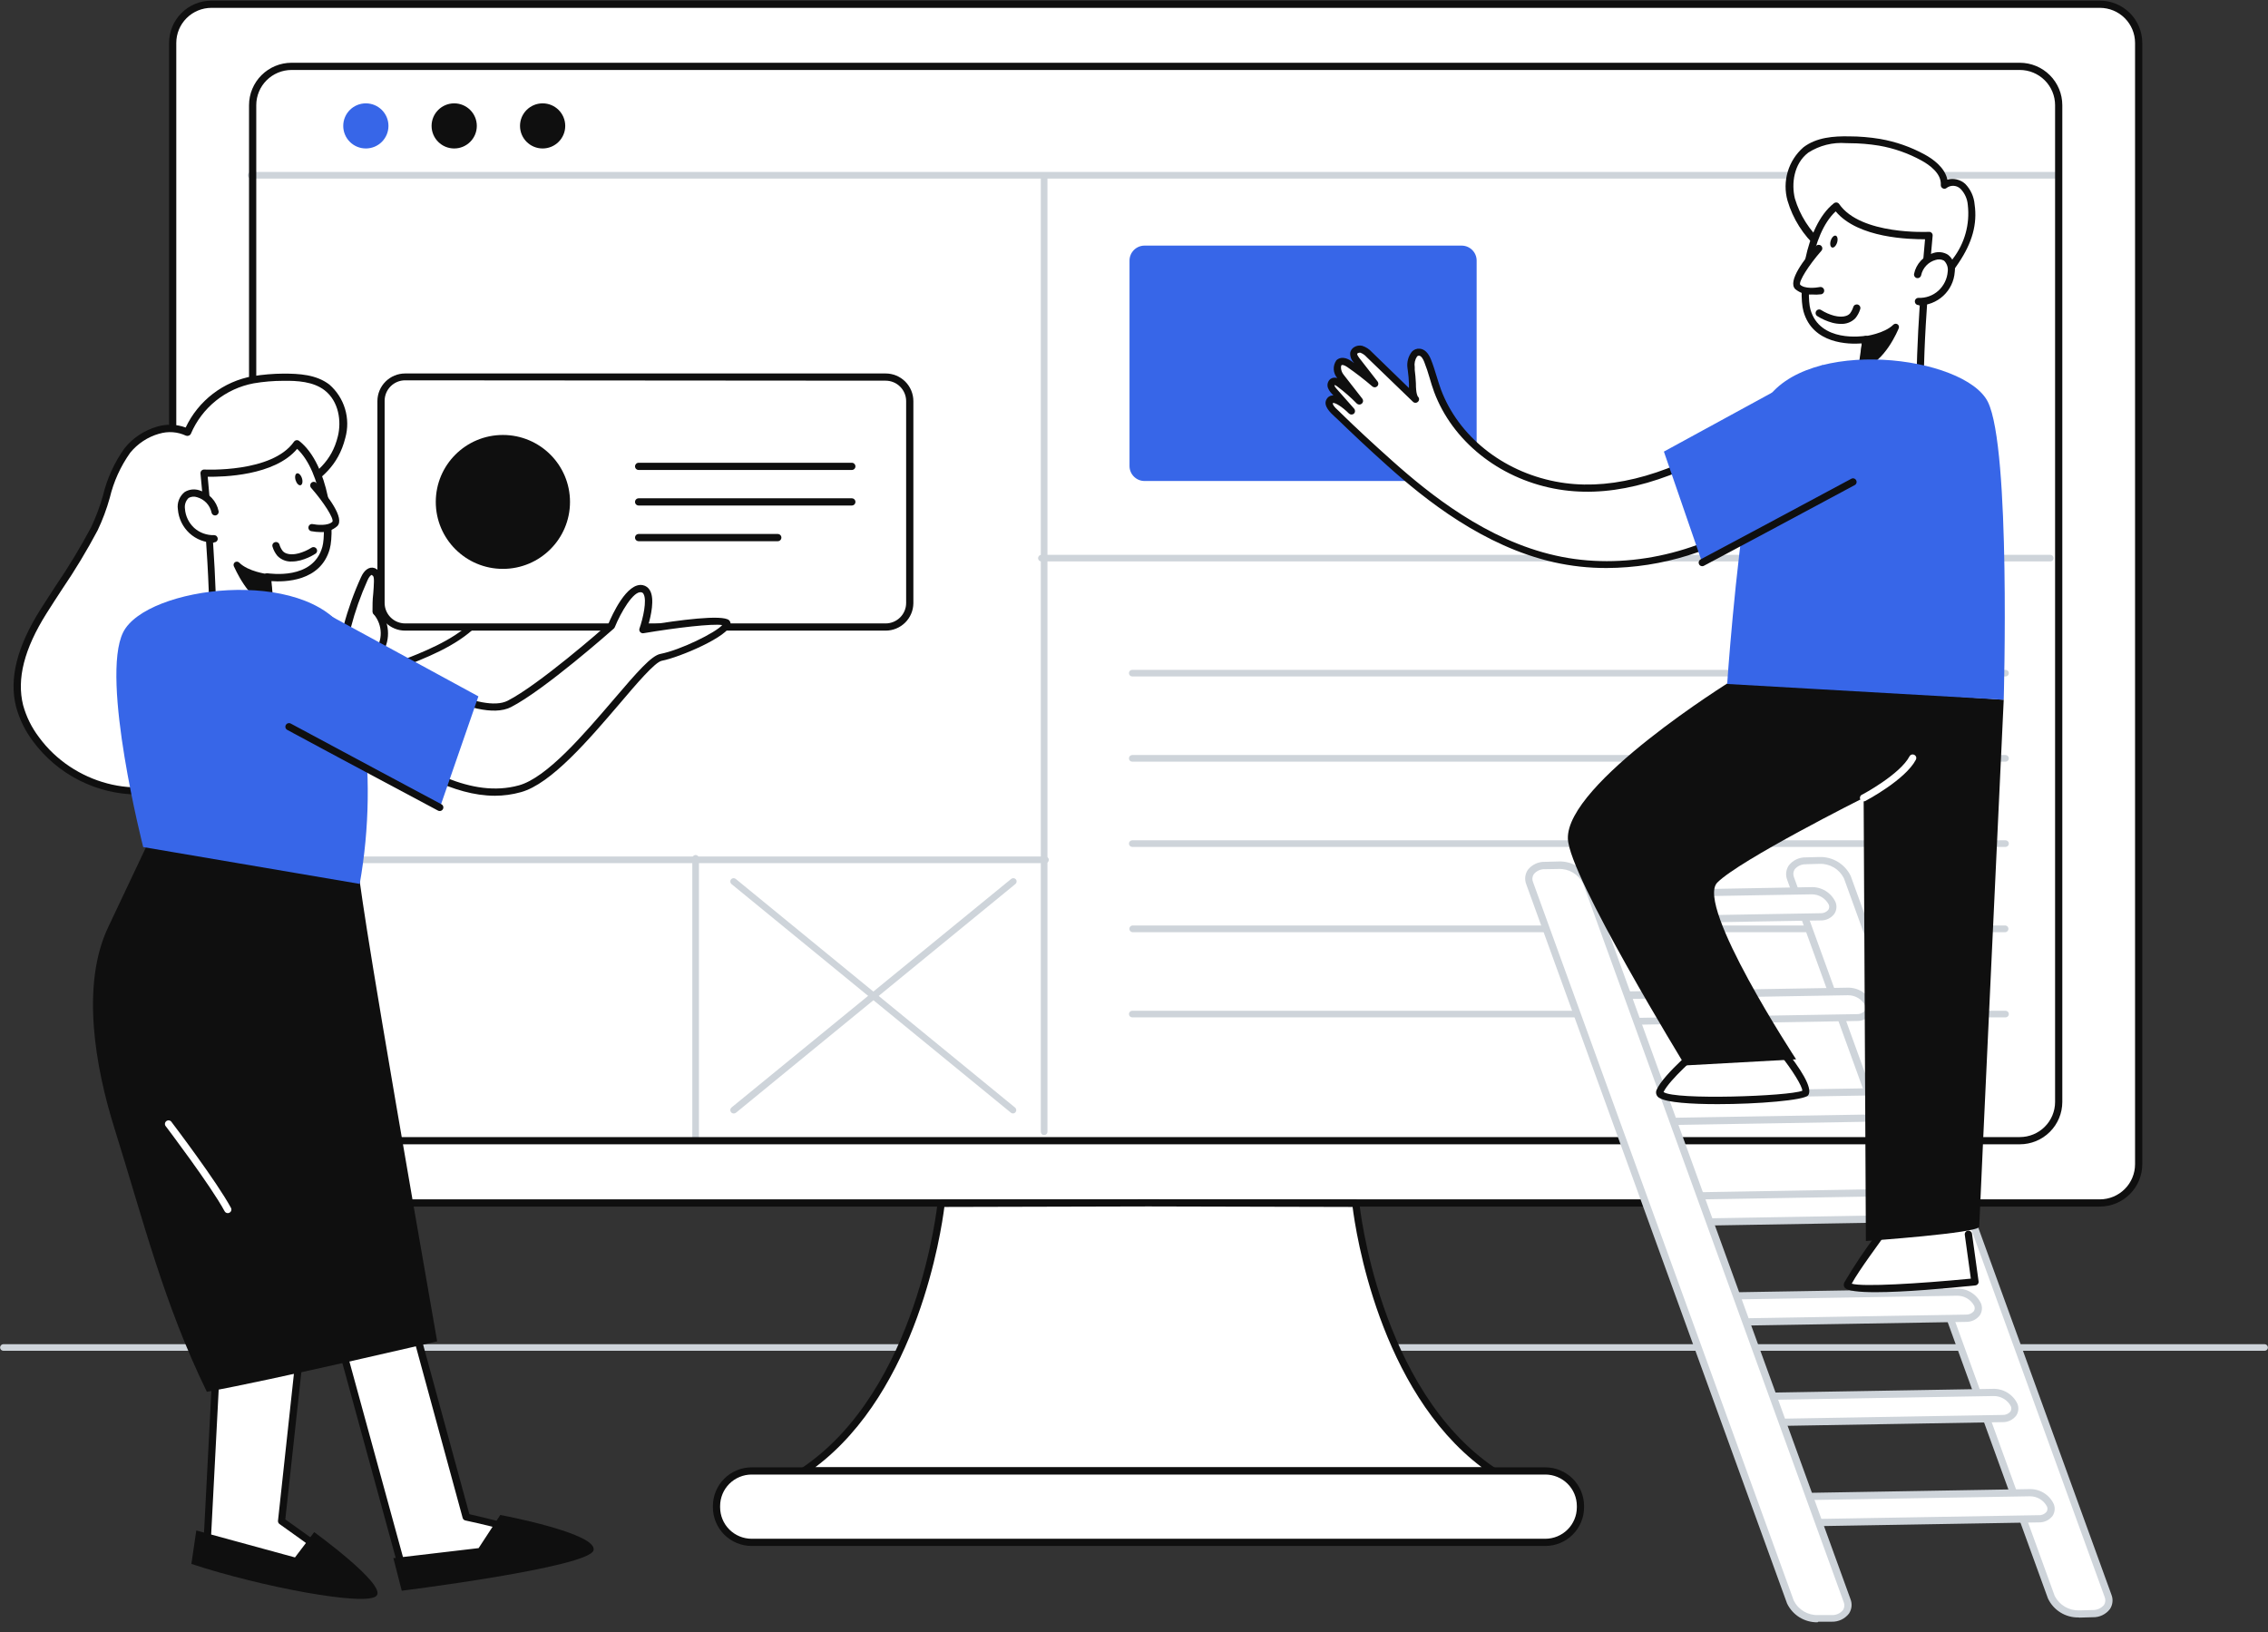 <svg width="428" height="308" viewBox="0 0 428 308" fill="none" xmlns="http://www.w3.org/2000/svg">
<rect x="0" y="0" width="428" height="308" fill="#333333" stroke="none"/>
<g clip-path="url(#clip0)">
<path d="M427.356 254.919H0.644C0.477 254.919 0.318 254.853 0.2 254.736C0.083 254.619 0.016 254.46 0.016 254.294C0.02 254.129 0.087 253.972 0.204 253.855C0.321 253.738 0.478 253.671 0.644 253.668H427.356C427.522 253.671 427.679 253.738 427.796 253.855C427.913 253.972 427.98 254.129 427.983 254.294C427.983 254.46 427.917 254.619 427.8 254.736C427.682 254.853 427.523 254.919 427.356 254.919Z" fill="#CED4DA"/>
<path d="M396.287 0.789H39.907C35.863 0.789 32.586 4.059 32.586 8.093V219.72C32.586 223.753 35.863 227.024 39.907 227.024H396.287C400.33 227.024 403.608 223.753 403.608 219.72V8.093C403.608 4.059 400.33 0.789 396.287 0.789Z" fill="white"/>
<path d="M396.273 227.702H39.907C37.783 227.699 35.748 226.854 34.247 225.355C32.747 223.855 31.904 221.823 31.904 219.704V8.092C31.908 5.976 32.752 3.949 34.253 2.455C35.753 0.96 37.787 0.121 39.907 0.121H396.273C398.396 0.121 400.431 0.962 401.932 2.46C403.433 3.957 404.276 5.988 404.276 8.105V219.704C404.276 221.823 403.433 223.855 401.933 225.355C400.432 226.854 398.397 227.699 396.273 227.702ZM39.907 1.481C38.146 1.481 36.457 2.179 35.212 3.421C33.967 4.664 33.267 6.348 33.267 8.105V219.704C33.267 221.463 33.966 223.149 35.211 224.393C36.456 225.638 38.145 226.338 39.907 226.342H396.273C398.035 226.338 399.724 225.638 400.969 224.393C402.213 223.149 402.912 221.463 402.912 219.704V8.092C402.909 6.337 402.208 4.656 400.963 3.417C399.718 2.177 398.032 1.481 396.273 1.481H39.907Z" fill="#0F0F0F"/>
<path d="M197.3 162.892H53.989C53.823 162.892 53.664 162.826 53.546 162.709C53.428 162.591 53.362 162.432 53.362 162.266C53.366 162.101 53.433 161.944 53.55 161.828C53.667 161.711 53.824 161.644 53.989 161.641H197.3C197.465 161.644 197.622 161.711 197.739 161.828C197.856 161.944 197.923 162.101 197.927 162.266C197.927 162.348 197.91 162.43 197.879 162.506C197.847 162.582 197.801 162.651 197.743 162.709C197.685 162.767 197.616 162.813 197.54 162.844C197.464 162.876 197.382 162.892 197.3 162.892Z" fill="#CED4DA"/>
<path d="M131.275 215.486C131.109 215.486 130.949 215.42 130.832 215.303C130.714 215.185 130.648 215.026 130.648 214.86V161.977C130.648 161.811 130.714 161.652 130.832 161.535C130.949 161.417 131.109 161.352 131.275 161.352C131.44 161.355 131.598 161.422 131.715 161.539C131.831 161.655 131.899 161.812 131.902 161.977V214.833C131.904 214.917 131.889 215 131.859 215.079C131.828 215.157 131.782 215.228 131.724 215.289C131.666 215.35 131.596 215.398 131.519 215.432C131.442 215.466 131.359 215.484 131.275 215.486Z" fill="#CED4DA"/>
<path d="M378.468 127.662H213.673C213.506 127.662 213.347 127.596 213.229 127.478C213.112 127.361 213.046 127.202 213.046 127.036C213.044 126.953 213.059 126.871 213.09 126.794C213.12 126.718 213.167 126.648 213.225 126.589C213.284 126.531 213.354 126.485 213.431 126.454C213.508 126.423 213.59 126.408 213.673 126.41H378.468C378.551 126.408 378.634 126.423 378.711 126.454C378.788 126.485 378.857 126.531 378.916 126.589C378.975 126.648 379.021 126.718 379.052 126.794C379.082 126.871 379.097 126.953 379.096 127.036C379.096 127.202 379.029 127.361 378.912 127.478C378.794 127.596 378.635 127.662 378.468 127.662Z" fill="#CED4DA"/>
<path d="M378.468 143.74H213.673C213.59 143.742 213.508 143.727 213.431 143.696C213.354 143.665 213.284 143.619 213.225 143.561C213.167 143.502 213.12 143.432 213.09 143.356C213.059 143.279 213.044 143.197 213.046 143.114C213.046 142.948 213.112 142.789 213.229 142.672C213.347 142.554 213.506 142.488 213.673 142.488H378.468C378.635 142.488 378.794 142.554 378.912 142.672C379.029 142.789 379.096 142.948 379.096 143.114C379.097 143.197 379.082 143.279 379.052 143.356C379.021 143.432 378.975 143.502 378.916 143.561C378.857 143.619 378.788 143.665 378.711 143.696C378.634 143.727 378.551 143.742 378.468 143.74Z" fill="#CED4DA"/>
<path d="M378.468 159.829H213.673C213.506 159.829 213.347 159.764 213.229 159.646C213.112 159.529 213.046 159.37 213.046 159.204C213.046 159.038 213.112 158.879 213.229 158.761C213.347 158.644 213.506 158.578 213.673 158.578H378.468C378.551 158.578 378.632 158.594 378.708 158.626C378.785 158.657 378.854 158.703 378.912 158.761C378.97 158.819 379.016 158.888 379.048 158.964C379.079 159.04 379.096 159.122 379.096 159.204C379.096 159.286 379.079 159.367 379.048 159.443C379.016 159.519 378.97 159.588 378.912 159.646C378.854 159.704 378.785 159.75 378.708 159.782C378.632 159.813 378.551 159.829 378.468 159.829Z" fill="#CED4DA"/>
<path d="M378.468 175.921H213.673C213.521 175.899 213.382 175.823 213.281 175.707C213.181 175.59 213.125 175.442 213.125 175.289C213.125 175.135 213.181 174.987 213.281 174.871C213.382 174.755 213.521 174.679 213.673 174.656H378.468C378.621 174.679 378.76 174.755 378.86 174.871C378.961 174.987 379.016 175.135 379.016 175.289C379.016 175.442 378.961 175.59 378.86 175.707C378.76 175.823 378.621 175.899 378.468 175.921Z" fill="#CED4DA"/>
<path d="M378.468 191.997H213.673C213.506 191.997 213.347 191.932 213.229 191.814C213.112 191.697 213.046 191.538 213.046 191.372C213.046 191.206 213.112 191.047 213.229 190.929C213.347 190.812 213.506 190.746 213.673 190.746H378.468C378.551 190.746 378.632 190.762 378.708 190.794C378.785 190.825 378.854 190.871 378.912 190.929C378.97 190.987 379.016 191.056 379.048 191.132C379.079 191.208 379.096 191.29 379.096 191.372C379.096 191.454 379.079 191.535 379.048 191.611C379.016 191.687 378.97 191.756 378.912 191.814C378.854 191.872 378.785 191.918 378.708 191.95C378.632 191.981 378.551 191.997 378.468 191.997Z" fill="#CED4DA"/>
<path d="M386.921 105.954H196.522C196.356 105.954 196.197 105.889 196.079 105.771C195.961 105.654 195.895 105.495 195.895 105.329C195.899 105.164 195.966 105.007 196.083 104.89C196.2 104.774 196.357 104.707 196.522 104.703H386.921C387.086 104.707 387.244 104.774 387.361 104.89C387.477 105.007 387.545 105.164 387.548 105.329C387.548 105.495 387.482 105.654 387.364 105.771C387.247 105.889 387.087 105.954 386.921 105.954Z" fill="#CED4DA"/>
<path d="M275.826 46.352H215.99C214.424 46.352 213.155 47.618 213.155 49.181V87.945C213.155 89.508 214.424 90.774 215.99 90.774H275.826C277.392 90.774 278.661 89.508 278.661 87.945V49.181C278.661 47.618 277.392 46.352 275.826 46.352Z" fill="#3766E8"/>
<path d="M197.041 214.211C196.958 214.213 196.875 214.198 196.798 214.167C196.721 214.136 196.652 214.09 196.593 214.032C196.534 213.973 196.488 213.904 196.457 213.827C196.427 213.75 196.412 213.668 196.413 213.585V33.528C196.413 33.362 196.48 33.203 196.597 33.086C196.715 32.968 196.874 32.902 197.041 32.902C197.206 32.906 197.363 32.973 197.48 33.089C197.597 33.206 197.664 33.363 197.668 33.528V213.585C197.668 213.667 197.652 213.749 197.62 213.825C197.588 213.901 197.542 213.97 197.484 214.028C197.426 214.086 197.357 214.132 197.281 214.163C197.205 214.195 197.123 214.211 197.041 214.211Z" fill="#CED4DA"/>
<path d="M388.189 33.705H47.364C47.197 33.705 47.038 33.639 46.92 33.521C46.803 33.404 46.737 33.245 46.737 33.079C46.74 32.914 46.807 32.757 46.924 32.64C47.041 32.524 47.199 32.457 47.364 32.453H388.189C388.356 32.453 388.517 32.519 388.637 32.636C388.757 32.752 388.826 32.912 388.829 33.079C388.829 33.162 388.813 33.245 388.78 33.321C388.748 33.398 388.701 33.468 388.641 33.526C388.581 33.584 388.51 33.63 388.433 33.661C388.355 33.691 388.272 33.706 388.189 33.705Z" fill="#CED4DA"/>
<path d="M381.168 215.949H55.012C52.888 215.949 50.852 215.108 49.349 213.611C47.846 212.114 46.999 210.083 46.996 207.964V19.841C46.999 17.721 47.845 15.689 49.348 14.19C50.85 12.691 52.887 11.847 55.012 11.844H381.168C383.293 11.847 385.33 12.691 386.832 14.19C388.335 15.689 389.18 17.721 389.184 19.841V207.964C389.18 210.083 388.334 212.114 386.831 213.611C385.328 215.108 383.291 215.949 381.168 215.949ZM55.012 13.204C53.249 13.207 51.559 13.908 50.312 15.152C49.065 16.396 48.363 18.082 48.359 19.841V207.964C48.363 209.723 49.065 211.407 50.312 212.649C51.56 213.891 53.25 214.588 55.012 214.588H381.168C382.93 214.588 384.62 213.891 385.867 212.649C387.115 211.407 387.817 209.723 387.821 207.964V19.841C387.817 18.082 387.115 16.396 385.868 15.152C384.621 13.908 382.931 13.207 381.168 13.204H55.012Z" fill="#0F0F0F"/>
<path d="M255.853 227.091L216.727 226.996L177.614 227.091C177.614 227.091 174.164 262.455 151.711 277.594H281.783C259.302 262.496 255.853 227.091 255.853 227.091Z" fill="white"/>
<path d="M281.77 278.274H151.684C151.54 278.274 151.399 278.228 151.284 278.142C151.169 278.057 151.084 277.936 151.043 277.798C150.996 277.659 150.997 277.508 151.047 277.37C151.096 277.232 151.191 277.114 151.315 277.037C173.251 262.292 176.891 227.377 176.932 227.024C176.949 226.855 177.028 226.699 177.154 226.586C177.28 226.473 177.444 226.411 177.613 226.412L216.727 226.316L255.853 226.412C256.022 226.414 256.184 226.477 256.31 226.59C256.435 226.702 256.515 226.857 256.535 227.024C256.535 227.377 260.216 262.292 282.151 277.037C282.271 277.119 282.361 277.237 282.41 277.374C282.459 277.51 282.464 277.659 282.424 277.798C282.38 277.937 282.293 278.058 282.175 278.144C282.058 278.229 281.915 278.275 281.77 278.274ZM153.824 276.914H279.643C260.284 262.374 255.826 232.423 255.253 227.772L216.727 227.677L178.213 227.772C177.627 232.423 173.183 262.374 153.824 276.914Z" fill="#0F0F0F"/>
<path d="M291.626 277.594H141.84C138.181 277.594 135.215 280.553 135.215 284.204V284.449C135.215 288.1 138.181 291.059 141.84 291.059H291.626C295.285 291.059 298.252 288.1 298.252 284.449V284.204C298.252 280.553 295.285 277.594 291.626 277.594Z" fill="white"/>
<path d="M291.626 291.753H141.84C139.904 291.75 138.047 290.98 136.677 289.614C135.308 288.248 134.537 286.395 134.533 284.463V284.204C134.537 282.272 135.308 280.42 136.677 279.053C138.047 277.687 139.904 276.918 141.84 276.914H291.626C293.563 276.918 295.42 277.687 296.789 279.053C298.159 280.42 298.93 282.272 298.933 284.204V284.463C298.93 286.395 298.159 288.248 296.789 289.614C295.42 290.98 293.563 291.75 291.626 291.753ZM141.84 278.274C140.265 278.278 138.755 278.904 137.641 280.015C136.527 281.126 135.9 282.633 135.897 284.204V284.463C135.9 286.035 136.527 287.541 137.641 288.652C138.755 289.764 140.265 290.39 141.84 290.393H291.626C293.202 290.39 294.711 289.764 295.825 288.652C296.939 287.541 297.567 286.035 297.57 284.463V284.204C297.567 282.633 296.939 281.126 295.825 280.015C294.711 278.904 293.202 278.278 291.626 278.274H141.84Z" fill="#0F0F0F"/>
<path d="M69.04 28.018C71.397 28.018 73.307 26.112 73.307 23.761C73.307 21.41 71.397 19.504 69.04 19.504C66.684 19.504 64.773 21.41 64.773 23.761C64.773 26.112 66.684 28.018 69.04 28.018Z" fill="#3766E8"/>
<path d="M85.713 28.018C88.07 28.018 89.981 26.112 89.981 23.761C89.981 21.41 88.07 19.504 85.713 19.504C83.357 19.504 81.446 21.41 81.446 23.761C81.446 26.112 83.357 28.018 85.713 28.018Z" fill="#0F0F0F"/>
<path d="M102.4 28.018C104.757 28.018 106.667 26.112 106.667 23.761C106.667 21.41 104.757 19.504 102.4 19.504C100.044 19.504 98.133 21.41 98.133 23.761C98.133 26.112 100.044 28.018 102.4 28.018Z" fill="#0F0F0F"/>
<path d="M76.838 245.535L87.963 286.272C87.963 286.272 107.485 290.801 107.049 292.052C106.613 293.304 76.307 297.398 76.307 297.398L63.424 250.391" fill="white"/>
<path d="M76.307 298.077C76.157 298.076 76.013 298.027 75.894 297.936C75.776 297.845 75.691 297.718 75.652 297.574L62.769 250.513C62.745 250.427 62.737 250.337 62.748 250.249C62.759 250.16 62.787 250.074 62.832 249.997C62.876 249.92 62.936 249.852 63.007 249.798C63.078 249.744 63.16 249.705 63.246 249.683C63.42 249.637 63.605 249.661 63.76 249.75C63.916 249.84 64.03 249.986 64.078 250.159L76.811 296.635C86.818 295.275 101.991 293.004 105.781 291.916C99.896 289.902 93.896 288.24 87.813 286.938C87.694 286.911 87.584 286.852 87.496 286.768C87.407 286.685 87.342 286.579 87.309 286.462L76.184 245.657C76.137 245.476 76.164 245.285 76.258 245.124C76.353 244.963 76.508 244.847 76.689 244.8C76.869 244.753 77.061 244.78 77.222 244.874C77.383 244.968 77.5 245.123 77.547 245.303L88.576 285.754C95.557 287.386 106.899 290.216 107.663 291.644C107.759 291.857 107.783 292.096 107.731 292.324C107.567 292.813 107.172 293.983 76.375 298.118L76.307 298.077Z" fill="#0F0F0F"/>
<path d="M42.224 231.973L39.02 293.724C39.02 293.724 69.517 300.32 69.627 299.532C69.736 298.743 53.267 287.005 53.267 287.005L58.052 243.126" fill="white"/>
<path d="M69.354 300.227C67.854 300.227 62.21 299.452 38.816 294.392C38.656 294.357 38.514 294.267 38.414 294.138C38.315 294.008 38.264 293.848 38.271 293.685L41.474 231.948C41.483 231.767 41.564 231.598 41.698 231.477C41.832 231.356 42.009 231.293 42.19 231.302C42.371 231.311 42.541 231.391 42.662 231.525C42.784 231.659 42.847 231.835 42.838 232.016L39.661 293.223C49.095 295.263 63.205 298.174 67.882 298.826C65.155 296.501 57.643 291.087 52.735 287.605C52.639 287.534 52.562 287.439 52.515 287.329C52.467 287.219 52.449 287.099 52.463 286.98L57.221 243.06C57.229 242.971 57.255 242.884 57.298 242.804C57.34 242.725 57.398 242.655 57.468 242.598C57.537 242.541 57.618 242.499 57.704 242.473C57.79 242.447 57.881 242.439 57.97 242.448C58.153 242.469 58.319 242.56 58.434 242.703C58.549 242.846 58.603 243.028 58.584 243.21L53.84 286.735C70.404 298.486 70.295 299.18 70.199 299.683C70.162 299.874 70.055 300.044 69.899 300.159C69.899 300.159 69.776 300.227 69.354 300.227Z" fill="#0F0F0F"/>
<path d="M94.411 285.902L90.321 292.159L74.234 294.05L75.816 300.198C75.816 300.198 111.262 295.777 112.012 292.553C112.761 289.33 94.411 285.902 94.411 285.902Z" fill="#0F0F0F"/>
<path d="M36.117 295.139L37.044 288.828L55.666 293.915L59.293 289.141C59.293 289.141 72.926 299.016 71.072 301.138C69.218 303.259 49.041 299.424 36.117 295.139Z" fill="#0F0F0F"/>
<path d="M29.873 81.198C31.679 80.665 33.619 80.811 35.326 81.606C36.408 79.064 38.101 76.827 40.255 75.093C42.409 73.359 44.958 72.181 47.677 71.664C49.571 71.355 51.485 71.196 53.403 71.188C56.266 71.188 59.347 71.364 61.583 73.119C62.867 74.267 63.803 75.751 64.285 77.402C64.767 79.054 64.775 80.807 64.31 82.463C62.646 89.264 57.493 90.937 52.817 94.786C50.548 96.775 48.73 99.222 47.481 101.966C46.233 104.71 45.584 107.687 45.578 110.7C45.578 124.111 49.831 138.937 35.094 146.989C25.701 152.103 12.968 148.145 6.669 139.508C5.252 137.637 4.206 135.514 3.588 133.251C2.048 127.144 4.72 120.752 8.074 115.42C11.427 110.088 14.89 105.259 17.698 99.792C20.125 95.031 20.425 89.291 23.942 85.02C25.47 83.158 27.544 81.822 29.873 81.198Z" fill="white"/>
<path d="M25.933 149.941C22.094 149.905 18.316 148.98 14.898 147.238C11.479 145.496 8.513 142.985 6.233 139.903C4.766 137.962 3.684 135.76 3.043 133.415C1.68 128.097 3.193 122.085 7.61 115.053C8.578 113.516 9.573 112.006 10.555 110.496C12.969 106.946 15.19 103.268 17.208 99.479C18.103 97.574 18.841 95.6 19.416 93.576C20.186 90.344 21.575 87.291 23.506 84.585C25.091 82.625 27.242 81.2 29.668 80.505C31.431 79.987 33.315 80.049 35.04 80.682C36.22 78.179 37.982 75.994 40.181 74.31C42.379 72.625 44.95 71.489 47.678 70.998C49.607 70.684 51.558 70.52 53.512 70.508C56.403 70.508 59.675 70.671 62.156 72.575C63.556 73.797 64.582 75.389 65.115 77.167C65.649 78.946 65.667 80.838 65.169 82.627C63.805 88.067 60.479 90.339 56.989 92.774C55.844 93.562 54.658 94.379 53.512 95.303C51.319 97.226 49.562 99.592 48.356 102.244C47.15 104.896 46.524 107.774 46.519 110.687C46.519 113.121 46.669 115.651 46.805 118.1C47.446 129.253 48.168 140.801 35.681 147.574C32.687 149.18 29.331 149.995 25.933 149.941ZM30.023 81.852C27.88 82.464 25.977 83.718 24.57 85.442C22.746 88.011 21.436 90.907 20.711 93.971C20.123 96.072 19.357 98.119 18.421 100.091C16.385 103.923 14.141 107.642 11.7 111.231C10.718 112.741 9.723 114.25 8.769 115.774C4.556 122.479 3.125 128.138 4.365 133.089C4.965 135.262 5.974 137.303 7.337 139.1C13.759 147.914 26.124 151.179 34.89 146.391C46.56 140.012 45.96 129.403 45.305 118.168C45.169 115.706 45.019 113.162 45.019 110.7C45.024 107.585 45.695 104.506 46.988 101.67C48.281 98.834 50.166 96.307 52.517 94.256C53.703 93.29 54.903 92.461 56.075 91.658C59.566 89.264 62.578 87.197 63.764 82.314C64.46 79.498 63.942 75.731 61.256 73.65C59.116 72.004 56.103 71.827 53.471 71.868C51.589 71.868 49.71 72.028 47.855 72.344C45.249 72.836 42.805 73.962 40.741 75.623C38.676 77.284 37.055 79.428 36.021 81.865C35.939 82.029 35.798 82.155 35.626 82.219C35.454 82.28 35.266 82.28 35.094 82.219C33.516 81.479 31.719 81.348 30.05 81.852H30.023Z" fill="#0F0F0F"/>
<path d="M74.425 125.828C71.399 126.984 66.423 128.059 65.128 123.87C64.928 123.125 64.863 122.351 64.937 121.585C65.059 120.456 65.264 119.338 65.55 118.239C66.362 115.163 67.429 112.16 68.74 109.262C69.054 108.527 69.681 107.643 70.445 107.901C71.208 108.16 71.181 108.962 71.167 109.642C71.167 111.533 70.853 113.451 70.894 115.341C74.903 114.321 77.425 110.091 81.242 109.18C82.319 108.935 83.628 108.853 83.75 110.241C83.887 111.955 80.778 113.301 79.742 114.185C80.905 113.19 82.24 112.415 83.682 111.9C84.085 111.725 84.526 111.655 84.964 111.696C85.184 111.727 85.389 111.828 85.546 111.985C85.704 112.142 85.806 112.347 85.836 112.567C85.825 112.746 85.778 112.921 85.698 113.082C85.619 113.243 85.508 113.387 85.373 113.505C84.779 114.175 84.121 114.785 83.409 115.328C84.111 114.494 85.07 113.915 86.136 113.682C86.401 113.588 86.689 113.578 86.96 113.654C87.231 113.729 87.472 113.886 87.649 114.104C88.099 114.825 87.24 115.641 86.504 116.062C87.088 115.537 87.805 115.179 88.576 115.029C88.962 114.963 89.358 115.048 89.683 115.266C90.008 115.484 90.236 115.817 90.322 116.198C90.306 116.503 90.226 116.8 90.084 117.07C89.943 117.34 89.745 117.576 89.504 117.763C85.604 121.639 79.497 123.897 74.425 125.828Z" fill="white"/>
<path d="M69.586 127.54C68.647 127.568 67.715 127.382 66.859 126.996C66.274 126.707 65.757 126.296 65.343 125.792C64.929 125.288 64.628 124.701 64.46 124.072C64.222 123.246 64.143 122.383 64.228 121.528C64.351 120.363 64.561 119.208 64.855 118.073C65.686 114.94 66.78 111.882 68.127 108.933C68.727 107.573 69.695 106.866 70.676 107.206C71.235 107.396 71.903 107.967 71.862 109.6C71.862 110.416 71.862 111.232 71.726 112.048C71.59 112.864 71.617 113.585 71.59 114.346C73.082 113.65 74.461 112.733 75.68 111.626C77.206 110.197 79.031 109.123 81.024 108.484C81.448 108.336 81.899 108.278 82.347 108.313C82.795 108.348 83.231 108.476 83.628 108.688C83.851 108.861 84.034 109.081 84.161 109.333C84.288 109.585 84.358 109.862 84.364 110.144C84.387 110.428 84.355 110.715 84.268 110.987C84.521 110.946 84.779 110.946 85.032 110.987C85.39 111.058 85.715 111.241 85.961 111.511C86.206 111.78 86.358 112.121 86.395 112.483C86.41 112.628 86.41 112.774 86.395 112.918C86.741 112.866 87.095 112.912 87.416 113.051C87.737 113.191 88.011 113.418 88.208 113.707C88.324 113.888 88.399 114.093 88.426 114.306C89.073 114.242 89.718 114.432 90.226 114.836C90.42 114.99 90.582 115.182 90.701 115.399C90.821 115.616 90.895 115.855 90.921 116.101C90.917 116.504 90.823 116.901 90.646 117.263C90.469 117.625 90.214 117.944 89.899 118.196C86.027 122.004 80.274 124.208 75.216 126.153L74.534 126.425C72.958 127.068 71.286 127.445 69.586 127.54ZM70.172 108.498C69.954 108.498 69.613 108.919 69.368 109.477C68.063 112.376 67.005 115.379 66.205 118.454C65.928 119.522 65.732 120.608 65.618 121.705C65.554 122.389 65.61 123.08 65.782 123.745C65.899 124.194 66.111 124.612 66.402 124.973C66.693 125.334 67.058 125.63 67.472 125.84C69.477 126.805 72.53 125.84 74.18 125.255L74.862 124.996C79.797 123.092 85.4 120.916 89.081 117.339C89.353 117.067 89.722 116.659 89.694 116.332C89.677 116.198 89.609 116.076 89.503 115.992C89.276 115.822 88.996 115.74 88.713 115.761C88.309 115.827 87.927 115.985 87.595 116.223C87.38 116.41 87.147 116.574 86.9 116.713C86.748 116.797 86.57 116.822 86.4 116.781C86.231 116.741 86.084 116.639 85.986 116.496C85.893 116.351 85.858 116.177 85.888 116.008C85.919 115.839 86.012 115.687 86.15 115.584L86.763 115.135C86.934 115.006 87.066 114.832 87.145 114.632C87.063 114.401 86.736 114.333 86.313 114.414C85.863 114.508 85.43 114.674 85.032 114.904C84.646 115.27 84.241 115.615 83.818 115.938C83.686 116.047 83.516 116.102 83.345 116.092C83.173 116.082 83.011 116.008 82.892 115.884C82.773 115.76 82.706 115.596 82.703 115.424C82.7 115.252 82.763 115.086 82.878 114.959C83.271 114.511 83.731 114.126 84.241 113.816C84.473 113.598 84.691 113.367 84.909 113.122C85.127 112.878 85.195 112.741 85.195 112.66C85.195 112.578 85.059 112.469 84.882 112.442C84.564 112.422 84.246 112.478 83.955 112.605C83.45 112.785 82.958 112.999 82.482 113.245C82.087 113.53 81.678 113.789 81.296 114.034C80.927 114.256 80.572 114.502 80.233 114.768C80.167 114.832 80.088 114.881 80.002 114.914C79.916 114.946 79.824 114.961 79.732 114.957C79.64 114.953 79.55 114.931 79.467 114.891C79.384 114.852 79.31 114.796 79.249 114.727C79.188 114.658 79.142 114.578 79.113 114.49C79.085 114.403 79.074 114.311 79.082 114.22C79.09 114.128 79.116 114.039 79.159 113.958C79.202 113.877 79.261 113.806 79.333 113.748C80.067 113.12 80.867 112.573 81.719 112.116C82.482 111.558 83.082 110.932 83.082 110.375C83.082 110.035 82.932 109.94 82.891 109.912C82.85 109.885 82.387 109.695 81.419 109.912C79.624 110.513 77.981 111.497 76.607 112.796C75.047 114.265 73.186 115.379 71.153 116.06C71.054 116.088 70.949 116.092 70.848 116.073C70.746 116.054 70.65 116.013 70.567 115.951C70.486 115.888 70.42 115.807 70.373 115.716C70.326 115.624 70.299 115.524 70.294 115.421C70.294 114.292 70.294 113.163 70.431 112.061C70.499 111.273 70.553 110.484 70.567 109.695C70.581 108.906 70.444 108.661 70.294 108.62L70.172 108.498Z" fill="#0F0F0F"/>
<path d="M71.085 115.516C72 116.619 72.511 118 72.533 119.432C72.555 120.863 72.088 122.26 71.208 123.391H71.603" fill="white"/>
<path d="M71.208 124.072C71.081 124.071 70.956 124.035 70.848 123.968C70.74 123.901 70.652 123.805 70.594 123.692C70.537 123.574 70.515 123.443 70.529 123.313C70.544 123.183 70.595 123.059 70.676 122.957C71.455 121.952 71.868 120.713 71.849 119.442C71.829 118.172 71.377 116.946 70.567 115.966C70.45 115.829 70.392 115.651 70.406 115.471C70.42 115.291 70.505 115.124 70.642 115.007C70.78 114.89 70.958 114.832 71.138 114.846C71.319 114.86 71.486 114.945 71.603 115.082C72.532 116.19 73.092 117.56 73.205 119.001C73.317 120.442 72.977 121.882 72.23 123.12C72.237 123.188 72.237 123.256 72.23 123.324C72.236 123.414 72.224 123.503 72.195 123.588C72.165 123.673 72.12 123.751 72.06 123.818C72.001 123.884 71.928 123.939 71.848 123.978C71.767 124.017 71.679 124.04 71.59 124.045H71.194L71.208 124.072Z" fill="#0F0F0F"/>
<path d="M167.13 71.094H76.457C73.942 71.094 71.903 73.128 71.903 75.637V113.789C71.903 116.298 73.942 118.332 76.457 118.332H167.13C169.645 118.332 171.683 116.298 171.683 113.789V75.637C171.683 73.128 169.645 71.094 167.13 71.094Z" fill="white"/>
<path d="M167.13 119.011H76.457C75.769 119.011 75.088 118.876 74.453 118.613C73.818 118.351 73.241 117.966 72.755 117.481C72.269 116.996 71.883 116.42 71.62 115.787C71.357 115.153 71.222 114.474 71.222 113.788V75.704C71.222 74.318 71.773 72.99 72.755 72.01C73.737 71.031 75.068 70.481 76.457 70.481H167.13C168.518 70.481 169.85 71.031 170.831 72.01C171.813 72.99 172.365 74.318 172.365 75.704V113.856C172.347 115.229 171.787 116.54 170.808 117.505C169.828 118.47 168.506 119.011 167.13 119.011ZM76.457 71.773C75.43 71.773 74.445 72.18 73.719 72.904C72.993 73.628 72.585 74.611 72.585 75.635V113.788C72.585 114.812 72.993 115.795 73.719 116.519C74.445 117.244 75.43 117.651 76.457 117.651H167.13C168.157 117.651 169.141 117.244 169.867 116.519C170.594 115.795 171.001 114.812 171.001 113.788V75.704C171.001 74.679 170.594 73.696 169.867 72.972C169.141 72.248 168.157 71.841 167.13 71.841L76.457 71.773Z" fill="#0F0F0F"/>
<path d="M94.902 107.358C101.897 107.358 107.567 101.7 107.567 94.722C107.567 87.743 101.897 82.086 94.902 82.086C87.907 82.086 82.237 87.743 82.237 94.722C82.237 101.7 87.907 107.358 94.902 107.358Z" fill="#0F0F0F"/>
<path d="M160.749 88.692H120.518C120.338 88.692 120.164 88.621 120.036 88.493C119.909 88.365 119.837 88.192 119.837 88.012C119.837 87.832 119.909 87.659 120.036 87.531C120.164 87.404 120.338 87.332 120.518 87.332H160.749C160.93 87.332 161.104 87.404 161.231 87.531C161.359 87.659 161.431 87.832 161.431 88.012C161.431 88.192 161.359 88.365 161.231 88.493C161.104 88.621 160.93 88.692 160.749 88.692Z" fill="#0F0F0F"/>
<path d="M160.749 95.399H120.518C120.338 95.399 120.164 95.328 120.036 95.2C119.909 95.073 119.837 94.9 119.837 94.719C119.837 94.539 119.909 94.366 120.036 94.238C120.164 94.111 120.338 94.039 120.518 94.039H160.749C160.93 94.039 161.104 94.111 161.231 94.238C161.359 94.366 161.431 94.539 161.431 94.719C161.431 94.9 161.359 95.073 161.231 95.2C161.104 95.328 160.93 95.399 160.749 95.399Z" fill="#0F0F0F"/>
<path d="M146.776 102.134H120.518C120.338 102.134 120.164 102.062 120.036 101.934C119.909 101.807 119.837 101.634 119.837 101.454C119.837 101.273 119.909 101.1 120.036 100.973C120.164 100.845 120.338 100.773 120.518 100.773H146.776C146.956 100.773 147.13 100.845 147.258 100.973C147.385 101.1 147.457 101.273 147.457 101.454C147.457 101.634 147.385 101.807 147.258 101.934C147.13 102.062 146.956 102.134 146.776 102.134Z" fill="#0F0F0F"/>
<path d="M73.58 125.336C73.58 125.336 89.776 136.109 96.075 132.871C102.373 129.634 115.338 118.154 115.338 118.154C115.338 118.154 118.405 110.606 121.105 111.136C123.804 111.667 121.282 118.862 121.282 118.862C121.282 118.862 137.301 116.141 137.124 117.787C136.946 119.433 128.48 123.35 124.704 124.071C120.928 124.792 107.281 146.351 98.12 148.867C88.958 151.383 79.756 145.806 69.845 139.699" fill="white"/>
<path d="M93.403 150.173C85.509 150.173 77.684 145.344 69.477 140.285C69.399 140.239 69.332 140.178 69.278 140.105C69.225 140.032 69.187 139.95 69.167 139.862C69.146 139.774 69.144 139.683 69.16 139.595C69.175 139.506 69.209 139.421 69.258 139.346C69.303 139.269 69.363 139.202 69.435 139.149C69.506 139.096 69.588 139.058 69.675 139.038C69.762 139.017 69.852 139.015 69.94 139.03C70.028 139.046 70.111 139.079 70.186 139.128C79.824 145.059 88.917 150.676 97.915 148.214C103.205 146.759 110.185 138.571 115.815 132.001C120.314 126.724 122.945 123.732 124.622 123.405C128.33 122.698 135.024 119.42 136.292 117.964C134.479 117.665 127.621 118.454 121.432 119.501C121.316 119.52 121.198 119.508 121.088 119.468C120.978 119.427 120.881 119.359 120.805 119.27C120.727 119.18 120.674 119.071 120.652 118.954C120.631 118.837 120.641 118.716 120.682 118.604C121.337 116.713 122.127 113.286 121.446 112.102C121.407 112.015 121.346 111.939 121.27 111.882C121.194 111.825 121.104 111.788 121.009 111.776C119.551 111.477 117.165 115.53 116.02 118.359C115.977 118.455 115.917 118.543 115.842 118.617C115.297 119.093 102.741 130.206 96.429 133.443C89.858 136.816 73.907 126.302 73.253 125.853C73.121 125.747 73.033 125.595 73.007 125.428C72.981 125.26 73.019 125.089 73.112 124.948C73.206 124.807 73.35 124.706 73.514 124.664C73.679 124.623 73.853 124.644 74.003 124.724C78.42 127.662 90.949 134.735 95.816 132.233C101.664 129.24 113.538 118.862 114.82 117.706C115.502 116.074 118.296 109.844 121.296 110.429C121.584 110.484 121.857 110.603 122.093 110.777C122.329 110.951 122.522 111.176 122.659 111.436C123.572 113.027 122.836 116.264 122.332 117.978C127.962 117.053 136.374 115.911 137.587 117.053C137.689 117.154 137.767 117.275 137.816 117.409C137.866 117.543 137.885 117.686 137.873 117.828C137.614 120.086 128.208 124.072 124.895 124.697C123.613 124.942 120.191 128.955 116.879 132.858C111.139 139.564 104.009 147.929 98.31 149.493C96.713 149.941 95.062 150.17 93.403 150.173Z" fill="#0F0F0F"/>
<path d="M67.418 163.123C68.781 172.521 69.068 176.221 82.496 253.138C82.496 253.138 51.14 260.496 39.034 262.659C30.854 245.834 27.16 230.695 21.584 212.891C17.971 201.343 15.231 185.878 20.425 174.956C21.257 173.215 29.273 156.254 29.273 156.254C29.273 156.254 67.473 163.463 67.418 163.123Z" fill="#0F0F0F"/>
<path d="M40.043 120.387C40.52 110.118 38.448 89.294 38.448 89.294C38.448 89.294 51.563 90.042 55.966 83.758C61.419 87.974 62.483 99.862 61.419 103.426C59.47 110.444 50.336 108.866 50.336 108.866L51.495 121.706L40.043 120.387Z" fill="white"/>
<path d="M51.563 122.411L40.029 121.051C39.858 121.03 39.701 120.946 39.59 120.815C39.479 120.683 39.421 120.515 39.429 120.343C39.907 110.251 37.862 89.563 37.834 89.359C37.827 89.26 37.84 89.161 37.873 89.067C37.906 88.973 37.958 88.888 38.025 88.815C38.095 88.746 38.178 88.692 38.27 88.657C38.361 88.622 38.459 88.606 38.557 88.611C38.68 88.611 51.345 89.264 55.475 83.361C55.528 83.284 55.596 83.219 55.675 83.17C55.754 83.121 55.842 83.088 55.934 83.074C56.026 83.06 56.12 83.065 56.21 83.089C56.3 83.112 56.384 83.154 56.457 83.211C62.115 87.632 63.274 99.832 62.224 103.613C60.492 109.788 53.662 109.856 51.222 109.666L52.313 121.69C52.325 121.79 52.313 121.892 52.278 121.987C52.242 122.082 52.184 122.166 52.108 122.234C52.036 122.301 51.949 122.352 51.855 122.382C51.761 122.413 51.661 122.423 51.563 122.411ZM40.752 119.813L50.813 120.996L49.722 108.932C49.709 108.826 49.722 108.718 49.76 108.619C49.798 108.519 49.86 108.431 49.941 108.36C50.017 108.291 50.108 108.24 50.208 108.212C50.307 108.183 50.411 108.178 50.513 108.197C50.868 108.197 59.075 109.557 60.833 103.205C61.678 100.186 60.833 89.168 56.075 84.707C51.808 89.808 42.074 90.012 39.198 89.971C39.566 93.779 41.079 110.55 40.752 119.813Z" fill="#0F0F0F"/>
<path d="M50.404 108.933C48.34 108.683 46.383 107.874 44.746 106.594C44.746 106.594 47.241 112.823 51.086 113.748L50.404 108.933Z" fill="#0F0F0F"/>
<path d="M51.086 114.375H50.936C46.846 113.369 44.283 107.112 44.119 106.84C44.067 106.708 44.061 106.561 44.103 106.425C44.145 106.289 44.233 106.172 44.351 106.092C44.473 106.015 44.617 105.981 44.761 105.996C44.904 106.01 45.038 106.073 45.142 106.174C46.832 107.874 50.39 108.323 50.418 108.336C50.555 108.35 50.684 108.41 50.783 108.507C50.882 108.603 50.945 108.73 50.963 108.867L51.645 113.682C51.663 113.781 51.654 113.883 51.621 113.979C51.588 114.074 51.53 114.159 51.454 114.226C51.35 114.313 51.221 114.366 51.086 114.375ZM46.314 108.363C47.217 110.164 48.593 111.687 50.295 112.77L49.818 109.438C48.608 109.233 47.43 108.872 46.314 108.363Z" fill="#0F0F0F"/>
<path d="M60.288 115.094L90.281 131.416L83.041 152.321C83.041 152.321 45.401 132.449 45.142 127.063C44.883 121.677 60.288 115.094 60.288 115.094Z" fill="#3766E8"/>
<path d="M67.882 166.808C69.744 156.269 69.896 145.5 68.331 134.913C67.186 128.003 67.636 123.147 65.332 119.407C57.63 106.853 27.61 110.593 23.247 119.312C18.884 128.03 27.023 159.858 27.023 159.858L67.882 166.808Z" fill="#3766E8"/>
<path d="M40.588 96.599C40.421 95.791 40.035 95.045 39.473 94.441C38.91 93.837 38.193 93.398 37.398 93.171C37.039 93.061 36.662 93.026 36.289 93.068C35.916 93.11 35.556 93.229 35.231 93.416C34.844 93.745 34.55 94.169 34.377 94.646C34.205 95.123 34.161 95.637 34.249 96.136C34.364 97.698 35.071 99.157 36.226 100.217C37.377 101.272 38.889 101.846 40.452 101.822" fill="white"/>
<path d="M40.37 102.417C38.665 102.419 37.021 101.784 35.762 100.635C34.488 99.459 33.705 97.847 33.567 96.12C33.475 95.511 33.545 94.889 33.77 94.317C33.995 93.743 34.367 93.24 34.849 92.855C35.252 92.607 35.704 92.447 36.175 92.389C36.645 92.33 37.123 92.373 37.575 92.515C38.492 92.774 39.319 93.279 39.968 93.974C40.617 94.67 41.063 95.529 41.256 96.46C41.288 96.638 41.249 96.822 41.148 96.972C41.046 97.122 40.889 97.226 40.711 97.262C40.534 97.294 40.351 97.255 40.203 97.153C40.055 97.051 39.953 96.895 39.92 96.718C39.771 96.036 39.438 95.407 38.958 94.899C38.477 94.391 37.868 94.023 37.194 93.835C36.934 93.743 36.657 93.707 36.381 93.731C36.106 93.754 35.839 93.836 35.599 93.971C35.328 94.231 35.124 94.552 35.003 94.907C34.882 95.262 34.848 95.64 34.903 96.011C35.001 97.395 35.626 98.689 36.648 99.629C37.68 100.549 39.028 101.036 40.411 100.989C40.591 100.993 40.762 101.065 40.889 101.192C41.016 101.319 41.089 101.49 41.093 101.669C41.093 101.85 41.021 102.023 40.893 102.15C40.765 102.278 40.592 102.349 40.411 102.349L40.37 102.417Z" fill="#0F0F0F"/>
<path d="M56.735 91.566C57.065 91.463 57.177 90.88 56.984 90.263C56.791 89.647 56.367 89.23 56.036 89.333C55.706 89.436 55.594 90.019 55.787 90.636C55.98 91.253 56.404 91.669 56.735 91.566Z" fill="#0F0F0F"/>
<path d="M59.17 103.929C58.355 104.451 57.462 104.841 56.525 105.085C55.915 105.315 55.253 105.377 54.611 105.264C53.968 105.152 53.367 104.869 52.872 104.446C52.518 104.012 52.254 103.513 52.094 102.977" fill="white"/>
<path d="M55.08 105.967C54.576 105.996 54.072 105.916 53.601 105.733C53.13 105.55 52.705 105.268 52.353 104.906C51.938 104.407 51.627 103.828 51.44 103.206C51.407 103.123 51.392 103.035 51.394 102.946C51.396 102.856 51.417 102.769 51.453 102.688C51.49 102.606 51.543 102.533 51.609 102.473C51.674 102.413 51.751 102.366 51.836 102.336C51.919 102.303 52.009 102.287 52.1 102.289C52.19 102.291 52.279 102.311 52.361 102.348C52.444 102.385 52.518 102.437 52.58 102.503C52.642 102.569 52.69 102.646 52.722 102.73C52.852 103.189 53.069 103.619 53.362 103.995C54.194 104.906 55.857 104.566 56.348 104.43C57.211 104.197 58.034 103.834 58.788 103.356C58.94 103.259 59.125 103.226 59.301 103.264C59.477 103.302 59.631 103.409 59.729 103.56C59.779 103.634 59.813 103.718 59.83 103.806C59.847 103.894 59.846 103.985 59.827 104.072C59.808 104.16 59.771 104.243 59.719 104.316C59.667 104.389 59.601 104.451 59.525 104.498C58.649 105.058 57.693 105.48 56.689 105.75C56.164 105.89 55.623 105.963 55.08 105.967Z" fill="#0F0F0F"/>
<path d="M59.252 91.644C59.252 91.644 64.514 97.629 63.219 98.921C61.924 100.213 58.884 99.574 58.884 99.574" fill="white"/>
<path d="M60.561 100.42C59.948 100.415 59.336 100.356 58.734 100.243C58.646 100.223 58.563 100.187 58.489 100.135C58.415 100.084 58.352 100.018 58.304 99.942C58.256 99.867 58.224 99.782 58.208 99.693C58.193 99.605 58.196 99.514 58.216 99.427C58.233 99.34 58.269 99.257 58.319 99.183C58.369 99.11 58.434 99.047 58.509 98.999C58.584 98.951 58.667 98.918 58.755 98.903C58.843 98.888 58.933 98.89 59.02 98.91C59.77 99.059 61.897 99.291 62.742 98.447C63.028 97.849 61.12 94.816 58.734 92.095C58.608 91.966 58.538 91.793 58.538 91.613C58.538 91.432 58.608 91.259 58.734 91.13C58.796 91.066 58.87 91.016 58.952 90.982C59.034 90.947 59.122 90.93 59.211 90.93C59.3 90.93 59.388 90.947 59.47 90.982C59.552 91.016 59.626 91.066 59.688 91.13C61.815 93.537 65.141 97.822 63.642 99.291C62.793 100.039 61.693 100.442 60.561 100.42Z" fill="#0F0F0F"/>
<path d="M82.987 153.058C82.873 153.057 82.761 153.029 82.66 152.976C82.455 152.867 61.76 141.837 54.208 137.743C54.129 137.701 54.06 137.645 54.004 137.576C53.947 137.508 53.905 137.429 53.88 137.344C53.854 137.259 53.846 137.17 53.856 137.082C53.865 136.994 53.892 136.909 53.935 136.831C53.977 136.751 54.034 136.68 54.103 136.623C54.172 136.565 54.252 136.522 54.339 136.495C54.425 136.469 54.516 136.459 54.605 136.468C54.695 136.477 54.782 136.503 54.862 136.546C62.401 140.626 83.096 151.657 83.3 151.779C83.38 151.82 83.451 151.875 83.508 151.943C83.566 152.011 83.61 152.09 83.636 152.175C83.663 152.26 83.672 152.349 83.664 152.438C83.655 152.526 83.629 152.612 83.587 152.691C83.53 152.801 83.444 152.893 83.338 152.957C83.232 153.022 83.111 153.057 82.987 153.058Z" fill="#0F0F0F"/>
<path d="M340.787 162.428L343.309 162.36C344.398 162.315 345.476 162.589 346.411 163.147C347.346 163.705 348.097 164.524 348.571 165.502L397.773 301.123C398.427 302.919 397.118 304.428 394.855 304.496L392.347 304.564C391.257 304.605 390.179 304.33 389.243 303.773C388.306 303.215 387.552 302.399 387.071 301.422L337.91 165.788C337.27 163.992 338.565 162.483 340.787 162.428Z" fill="white"/>
<path d="M392.238 305.244C391.032 305.265 389.845 304.938 388.822 304.3C387.798 303.663 386.982 302.744 386.471 301.653L337.27 166.06C337.095 165.616 337.03 165.138 337.079 164.664C337.129 164.191 337.293 163.736 337.556 163.339C337.939 162.845 338.434 162.447 339 162.18C339.566 161.913 340.188 161.784 340.814 161.802L343.323 161.734C344.552 161.692 345.768 162.008 346.821 162.643C347.874 163.278 348.719 164.205 349.253 165.311L398.454 300.946C398.63 301.389 398.696 301.868 398.646 302.341C398.596 302.815 398.432 303.27 398.168 303.666C397.787 304.16 397.295 304.557 396.731 304.824C396.167 305.091 395.547 305.221 394.923 305.203L392.401 305.271L392.238 305.244ZM340.855 163.108C340.445 163.085 340.036 163.158 339.66 163.321C339.283 163.484 338.95 163.732 338.687 164.046C338.543 164.268 338.455 164.521 338.431 164.784C338.407 165.048 338.448 165.313 338.551 165.556L387.752 301.191C388.185 302.032 388.847 302.734 389.662 303.216C390.478 303.697 391.413 303.938 392.36 303.911L394.883 303.843C395.292 303.857 395.7 303.779 396.075 303.614C396.451 303.449 396.784 303.202 397.05 302.891C397.192 302.669 397.278 302.415 397.299 302.151C397.321 301.888 397.277 301.624 397.173 301.381L347.971 165.747C347.547 164.899 346.887 164.191 346.069 163.709C345.252 163.226 344.312 162.989 343.363 163.026L340.855 163.094V163.108Z" fill="#CED4DA"/>
<path d="M343.513 173.079L297.816 173.855C296.991 173.883 296.176 173.673 295.467 173.251C294.759 172.829 294.187 172.212 293.821 171.474C293.33 170.114 294.326 168.972 296.03 168.931L341.728 168.155C342.553 168.124 343.369 168.332 344.079 168.755C344.788 169.177 345.358 169.796 345.722 170.536C346.24 171.896 345.258 173.038 343.513 173.079Z" fill="white"/>
<path d="M297.734 174.533C296.787 174.546 295.856 174.286 295.053 173.784C294.25 173.282 293.609 172.56 293.208 171.704C293.063 171.34 293.009 170.947 293.052 170.558C293.095 170.169 293.233 169.797 293.453 169.473C293.756 169.078 294.149 168.761 294.6 168.548C295.05 168.336 295.545 168.233 296.043 168.249L341.741 167.419C342.71 167.375 343.671 167.62 344.499 168.124C345.328 168.628 345.986 169.368 346.39 170.248C346.534 170.609 346.589 170.999 346.549 171.385C346.508 171.772 346.374 172.142 346.158 172.465C345.857 172.863 345.465 173.184 345.014 173.399C344.563 173.614 344.067 173.719 343.568 173.703L297.87 174.478L297.734 174.533ZM341.864 168.779H341.782L296.071 169.555C295.788 169.537 295.505 169.586 295.245 169.697C294.984 169.808 294.754 169.978 294.571 170.194C294.479 170.341 294.424 170.508 294.409 170.68C294.395 170.853 294.423 171.027 294.489 171.187C294.802 171.794 295.283 172.299 295.875 172.642C296.467 172.984 297.146 173.149 297.829 173.118L343.527 172.343C343.81 172.361 344.093 172.312 344.353 172.201C344.613 172.09 344.844 171.92 345.027 171.704C345.122 171.558 345.179 171.391 345.193 171.218C345.208 171.044 345.179 170.87 345.108 170.711C344.801 170.119 344.335 169.625 343.762 169.284C343.189 168.943 342.531 168.768 341.864 168.779Z" fill="#CED4DA"/>
<path d="M350.412 191.997L304.714 192.772C303.889 192.803 303.072 192.595 302.363 192.173C301.654 191.75 301.083 191.131 300.719 190.392C300.229 189.031 301.21 187.889 302.928 187.848L348.626 187.073C349.45 187.045 350.266 187.254 350.974 187.676C351.682 188.099 352.254 188.715 352.62 189.453C353.056 190.813 352.116 191.901 350.412 191.997Z" fill="white"/>
<path d="M304.591 193.453C303.646 193.465 302.717 193.204 301.917 192.703C301.116 192.201 300.478 191.479 300.079 190.624C299.934 190.263 299.88 189.873 299.92 189.487C299.961 189.1 300.094 188.73 300.31 188.407C300.614 188.007 301.008 187.687 301.461 187.471C301.914 187.256 302.413 187.152 302.914 187.169L348.612 186.394C349.579 186.36 350.535 186.61 351.362 187.113C352.188 187.616 352.848 188.349 353.261 189.223C353.404 189.586 353.458 189.978 353.418 190.366C353.378 190.754 353.244 191.127 353.029 191.453C352.723 191.848 352.327 192.164 351.874 192.377C351.422 192.589 350.925 192.692 350.425 192.678L304.728 193.453H304.591ZM348.735 187.822H348.639L302.942 188.597C302.659 188.578 302.376 188.626 302.115 188.738C301.854 188.849 301.624 189.02 301.442 189.236C301.347 189.382 301.289 189.549 301.275 189.722C301.261 189.896 301.29 190.07 301.36 190.229C301.672 190.838 302.152 191.344 302.745 191.686C303.337 192.029 304.016 192.194 304.7 192.161L350.398 191.385C350.681 191.404 350.964 191.356 351.225 191.245C351.485 191.134 351.716 190.963 351.898 190.746C351.99 190.599 352.045 190.432 352.059 190.26C352.073 190.087 352.046 189.913 351.98 189.753C351.67 189.164 351.203 188.671 350.63 188.331C350.058 187.99 349.402 187.814 348.735 187.822Z" fill="#CED4DA"/>
<path d="M357.269 210.947L311.571 211.709C310.748 211.741 309.932 211.535 309.223 211.115C308.514 210.695 307.942 210.079 307.577 209.342C307.086 207.982 308.081 206.839 309.786 206.785L355.483 206.023C356.309 205.988 357.127 206.195 357.837 206.618C358.547 207.041 359.117 207.662 359.478 208.404C359.969 209.75 358.987 210.947 357.269 210.947Z" fill="white"/>
<path d="M311.462 212.388C310.515 212.401 309.584 212.141 308.781 211.639C307.978 211.138 307.338 210.415 306.936 209.559C306.79 209.196 306.736 208.802 306.779 208.413C306.822 208.024 306.96 207.651 307.181 207.328C307.485 206.934 307.878 206.616 308.328 206.401C308.778 206.186 309.273 206.079 309.772 206.091L355.47 205.329C356.438 205.286 357.398 205.533 358.226 206.037C359.054 206.54 359.713 207.279 360.118 208.158C360.263 208.519 360.317 208.909 360.277 209.295C360.237 209.681 360.103 210.052 359.887 210.375C359.583 210.771 359.191 211.089 358.74 211.304C358.29 211.519 357.795 211.625 357.296 211.613L311.599 212.375L311.462 212.388ZM355.592 206.689H355.51L309.799 207.451C309.517 207.439 309.236 207.491 308.977 207.601C308.717 207.712 308.486 207.879 308.299 208.09C308.206 208.239 308.151 208.409 308.14 208.585C308.128 208.76 308.159 208.936 308.231 209.097C308.54 209.704 309.018 210.208 309.609 210.549C310.199 210.889 310.877 211.051 311.558 211.014L357.255 210.253C357.538 210.267 357.82 210.217 358.08 210.106C358.339 209.996 358.57 209.827 358.755 209.613C358.85 209.468 358.908 209.301 358.922 209.127C358.936 208.954 358.907 208.78 358.837 208.621C358.53 208.029 358.064 207.535 357.49 207.194C356.917 206.853 356.26 206.678 355.592 206.689Z" fill="#CED4DA"/>
<path d="M364.14 229.852L318.442 230.628C317.617 230.659 316.8 230.451 316.091 230.028C315.382 229.606 314.811 228.987 314.448 228.247C313.957 226.887 314.939 225.745 316.656 225.704L362.354 224.929C363.179 224.899 363.995 225.108 364.704 225.53C365.413 225.952 365.984 226.57 366.349 227.309C366.839 228.628 365.844 229.812 364.14 229.852Z" fill="white"/>
<path d="M318.32 231.349C317.374 231.361 316.445 231.1 315.645 230.598C314.844 230.097 314.206 229.375 313.807 228.52C313.664 228.156 313.61 227.764 313.65 227.376C313.691 226.988 313.824 226.615 314.039 226.289C314.345 225.894 314.74 225.577 315.193 225.364C315.646 225.151 316.143 225.049 316.643 225.065L362.341 224.29C363.309 224.249 364.268 224.496 365.096 224.999C365.923 225.503 366.582 226.241 366.989 227.119C367.134 227.479 367.188 227.869 367.148 228.256C367.108 228.642 366.974 229.013 366.758 229.336C366.454 229.734 366.059 230.054 365.606 230.269C365.153 230.485 364.655 230.589 364.154 230.573L318.456 231.349H318.32ZM362.463 225.65H362.368L316.67 226.425C316.387 226.406 316.104 226.454 315.843 226.565C315.583 226.676 315.352 226.847 315.17 227.064C315.075 227.21 315.018 227.377 315.004 227.55C314.989 227.724 315.018 227.898 315.089 228.057C315.401 228.665 315.882 229.169 316.475 229.512C317.067 229.854 317.745 230.02 318.429 229.989L364.126 229.213C364.409 229.232 364.692 229.184 364.953 229.073C365.214 228.962 365.444 228.791 365.626 228.574C365.718 228.427 365.773 228.26 365.788 228.087C365.802 227.915 365.774 227.741 365.708 227.581C365.405 226.983 364.941 226.482 364.368 226.133C363.794 225.784 363.135 225.603 362.463 225.609V225.65Z" fill="#CED4DA"/>
<path d="M370.998 248.787L325.3 249.549C324.476 249.581 323.661 249.373 322.954 248.95C322.247 248.528 321.679 247.909 321.319 247.169C320.814 245.808 321.81 244.68 323.514 244.625L369.212 243.863C370.036 243.827 370.853 244.032 371.563 244.452C372.272 244.873 372.843 245.491 373.206 246.23C373.697 247.59 372.715 248.733 370.998 248.787Z" fill="white"/>
<path d="M325.191 250.226C324.245 250.24 323.315 249.98 322.515 249.478C321.714 248.976 321.076 248.253 320.678 247.397C320.528 247.038 320.47 246.647 320.511 246.259C320.551 245.872 320.688 245.501 320.91 245.18C321.212 244.783 321.604 244.463 322.055 244.248C322.505 244.033 323.001 243.928 323.5 243.942L369.198 243.181C370.165 243.137 371.124 243.381 371.952 243.883C372.78 244.384 373.439 245.12 373.847 245.996C373.991 246.359 374.046 246.752 374.005 247.14C373.965 247.528 373.831 247.901 373.615 248.227C373.31 248.62 372.916 248.937 372.467 249.152C372.017 249.367 371.523 249.474 371.025 249.465L325.327 250.226H325.191ZM369.321 244.527H369.239L323.527 245.289C323.246 245.277 322.965 245.329 322.705 245.44C322.446 245.55 322.214 245.717 322.028 245.928C321.938 246.076 321.885 246.244 321.873 246.417C321.861 246.589 321.891 246.762 321.96 246.921C322.269 247.529 322.747 248.034 323.337 248.377C323.927 248.719 324.604 248.885 325.286 248.853L370.984 248.091C371.266 248.106 371.548 248.055 371.808 247.945C372.068 247.834 372.299 247.665 372.484 247.452C372.579 247.303 372.636 247.134 372.65 246.959C372.665 246.783 372.635 246.607 372.565 246.445C372.256 245.856 371.789 245.365 371.216 245.026C370.643 244.688 369.987 244.515 369.321 244.527Z" fill="#CED4DA"/>
<path d="M377.869 267.704L332.171 268.479C331.345 268.511 330.529 268.302 329.82 267.88C329.111 267.457 328.54 266.839 328.176 266.099C327.685 264.739 328.667 263.596 330.385 263.555L376.083 262.78C376.908 262.75 377.724 262.959 378.432 263.382C379.141 263.804 379.712 264.422 380.077 265.16C380.568 266.521 379.573 267.663 377.869 267.704Z" fill="white"/>
<path d="M332.048 269.161C331.103 269.173 330.174 268.912 329.373 268.41C328.573 267.908 327.935 267.187 327.536 266.331C327.391 265.969 327.337 265.576 327.377 265.188C327.417 264.799 327.551 264.426 327.767 264.101C328.073 263.706 328.469 263.389 328.922 263.176C329.374 262.963 329.871 262.861 330.371 262.877L376.069 262.101C377.037 262.064 377.994 262.313 378.821 262.816C379.648 263.319 380.308 264.055 380.718 264.93C380.862 265.291 380.917 265.681 380.876 266.068C380.836 266.454 380.702 266.824 380.486 267.148C380.182 267.546 379.787 267.866 379.335 268.081C378.882 268.297 378.384 268.401 377.882 268.385L332.184 269.161H332.048ZM376.233 263.461H376.137L330.439 264.237C330.157 264.218 329.873 264.266 329.613 264.377C329.352 264.488 329.122 264.659 328.94 264.876C328.845 265.022 328.787 265.189 328.773 265.362C328.759 265.536 328.788 265.71 328.858 265.869C329.169 266.477 329.65 266.983 330.243 267.326C330.835 267.669 331.514 267.833 332.198 267.8L377.896 267.025C378.178 267.042 378.461 266.993 378.721 266.882C378.981 266.771 379.212 266.601 379.395 266.386C379.487 266.239 379.543 266.072 379.557 265.899C379.571 265.727 379.544 265.553 379.477 265.393C379.169 264.803 378.702 264.309 378.129 263.968C377.556 263.627 376.9 263.452 376.233 263.461Z" fill="#CED4DA"/>
<path d="M384.726 286.622L339.042 287.397C338.216 287.429 337.4 287.221 336.691 286.798C335.982 286.376 335.411 285.757 335.047 285.017C334.543 283.657 335.538 282.515 337.242 282.474L382.94 281.698C383.765 281.667 384.582 281.875 385.291 282.298C386 282.72 386.571 283.339 386.935 284.079C387.425 285.439 386.444 286.581 384.726 286.622Z" fill="white"/>
<path d="M338.919 288.079C337.973 288.093 337.044 287.833 336.243 287.331C335.442 286.829 334.804 286.106 334.407 285.25C334.258 284.89 334.202 284.499 334.243 284.112C334.283 283.725 334.419 283.354 334.638 283.033C334.938 282.634 335.331 282.313 335.782 282.097C336.232 281.882 336.729 281.778 337.229 281.795L382.926 281.02C383.895 280.981 384.853 281.228 385.68 281.732C386.507 282.235 387.167 282.972 387.575 283.849C387.72 284.212 387.774 284.604 387.734 284.992C387.693 285.381 387.56 285.754 387.343 286.079C387.04 286.473 386.646 286.79 386.196 287.003C385.746 287.215 385.251 287.318 384.753 287.304L339.055 288.079H338.919ZM383.049 282.38H382.967L337.256 283.155C336.973 283.137 336.69 283.186 336.43 283.297C336.169 283.408 335.939 283.578 335.756 283.794C335.666 283.942 335.614 284.11 335.602 284.283C335.59 284.455 335.619 284.628 335.688 284.787C335.996 285.396 336.474 285.902 337.064 286.245C337.655 286.588 338.332 286.752 339.015 286.719L384.712 285.943C384.995 285.964 385.279 285.917 385.54 285.806C385.801 285.695 386.032 285.523 386.212 285.304C386.307 285.158 386.364 284.991 386.379 284.818C386.393 284.645 386.364 284.47 386.294 284.311C385.987 283.72 385.52 283.226 384.947 282.884C384.374 282.543 383.716 282.368 383.049 282.38Z" fill="#CED4DA"/>
<path d="M291.585 163.339L294.094 163.258C295.183 163.217 296.262 163.492 297.198 164.05C298.134 164.607 298.889 165.424 299.37 166.4L348.571 302.034C349.212 303.83 347.917 305.34 345.654 305.394H343.132C342.045 305.44 340.967 305.169 340.033 304.613C339.098 304.057 338.346 303.242 337.869 302.266L288.668 166.631C288.013 164.863 289.322 163.339 291.585 163.339Z" fill="white"/>
<path d="M342.995 306.155C341.791 306.177 340.605 305.851 339.582 305.217C338.559 304.582 337.741 303.665 337.229 302.578L288.027 166.889C287.851 166.446 287.785 165.967 287.835 165.493C287.885 165.02 288.049 164.565 288.313 164.168C288.695 163.676 289.188 163.282 289.752 163.017C290.316 162.752 290.935 162.625 291.558 162.645L294.08 162.577C295.313 162.52 296.534 162.83 297.59 163.467C298.646 164.104 299.488 165.039 300.01 166.154L349.212 301.789C349.387 302.232 349.452 302.71 349.402 303.184C349.352 303.657 349.189 304.112 348.926 304.509C348.543 305.004 348.048 305.401 347.482 305.668C346.915 305.935 346.294 306.065 345.667 306.046H343.159L342.995 306.155ZM291.599 164.032C291.191 164.009 290.784 164.082 290.41 164.245C290.036 164.408 289.705 164.657 289.445 164.971C289.297 165.191 289.207 165.444 289.183 165.708C289.159 165.972 289.202 166.238 289.309 166.481L338.51 302.074C338.936 302.921 339.596 303.628 340.413 304.11C341.23 304.592 342.169 304.83 343.118 304.795H345.626C346.036 304.819 346.446 304.746 346.822 304.583C347.199 304.42 347.532 304.171 347.794 303.856C347.939 303.635 348.027 303.381 348.05 303.118C348.074 302.855 348.033 302.59 347.93 302.346L298.729 166.712C298.306 165.863 297.646 165.154 296.828 164.672C296.011 164.189 295.07 163.953 294.121 163.991L291.599 164.032Z" fill="#CED4DA"/>
<path d="M325.94 83.596C316.138 89.267 304.796 93.702 293.289 91.471C283.528 89.594 274.721 83.092 271.259 73.68C270.563 71.83 270.127 69.885 269.391 68.035C269.091 67.301 268.627 66.485 267.837 66.417C266.555 66.308 266.119 68.076 266.269 69.341C266.392 70.361 266.514 71.3 266.542 72.306C266.542 73 266.542 74.809 267.155 75.326L258.43 66.893C258.028 66.434 257.51 66.091 256.93 65.9C256.639 65.814 256.326 65.844 256.056 65.983C255.787 66.123 255.582 66.361 255.485 66.648C255.464 66.899 255.5 67.151 255.59 67.387C255.679 67.622 255.821 67.835 256.003 68.008L259.48 72.483C257.939 71.161 256.333 69.917 254.667 68.756C252.431 67.219 251.736 69.477 253.058 71.177L256.589 75.707C255.423 74.513 254.165 73.412 252.827 72.415C252.431 72.116 251.9 71.83 251.463 72.102C251.338 72.211 251.249 72.355 251.207 72.515C251.166 72.675 251.174 72.845 251.232 73C251.35 73.314 251.536 73.597 251.777 73.83L255.063 77.57C254.49 76.999 251.654 74.333 250.891 75.788C250.455 76.618 252.077 77.937 252.568 78.427C255.771 81.555 259.016 84.548 262.329 87.499C271.231 95.443 281.415 102.801 293.426 105.508C306.582 108.486 321.033 105.1 332.116 97.524" fill="white"/>
<path d="M303.201 107.194C299.849 107.203 296.506 106.838 293.235 106.106C279.956 103.1 268.955 94.299 261.879 87.948C258.212 84.669 255.063 81.691 252.118 78.848L251.886 78.644C251.054 77.869 249.678 76.59 250.305 75.407C250.401 75.2 250.547 75.021 250.73 74.886C250.914 74.75 251.128 74.663 251.354 74.632H251.627L251.273 74.237C250.975 73.929 250.743 73.563 250.591 73.163C250.492 72.868 250.487 72.55 250.578 72.253C250.668 71.955 250.849 71.693 251.095 71.503C251.278 71.377 251.49 71.297 251.711 71.271C251.932 71.245 252.156 71.273 252.363 71.354C251.964 70.896 251.729 70.317 251.697 69.711C251.665 69.105 251.837 68.505 252.186 68.008C252.431 67.749 253.358 67.001 255.035 68.157L255.553 68.525L255.444 68.388C255.215 68.144 255.04 67.854 254.93 67.538C254.82 67.222 254.776 66.886 254.804 66.552C254.846 66.343 254.931 66.145 255.053 65.97C255.175 65.794 255.331 65.645 255.512 65.532C255.74 65.384 255.994 65.284 256.262 65.237C256.529 65.19 256.803 65.198 257.067 65.26C257.765 65.481 258.391 65.885 258.88 66.43L265.887 73.231V72.401C265.86 71.6 265.791 70.801 265.683 70.007L265.615 69.49C265.532 68.94 265.563 68.378 265.706 67.84C265.849 67.302 266.101 66.799 266.446 66.362C266.633 66.164 266.863 66.01 267.118 65.914C267.373 65.817 267.647 65.78 267.918 65.804C268.818 65.886 269.541 66.579 270.045 67.858C270.454 68.865 270.768 69.912 271.081 70.918C271.395 71.925 271.613 72.659 271.927 73.516C275.212 82.276 283.487 88.927 293.521 90.872C302.942 92.708 313.466 90.151 325.695 83.078C325.772 83.022 325.86 82.983 325.954 82.963C326.047 82.943 326.143 82.943 326.237 82.963C326.33 82.982 326.418 83.021 326.495 83.077C326.573 83.133 326.637 83.204 326.685 83.286C326.733 83.369 326.763 83.46 326.774 83.555C326.784 83.649 326.774 83.745 326.745 83.835C326.716 83.926 326.668 84.01 326.605 84.081C326.541 84.152 326.464 84.209 326.377 84.248C313.848 91.498 303.023 94.095 293.262 92.205C282.765 90.178 274.094 83.187 270.645 73.992C270.318 73.108 270.045 72.21 269.773 71.272C269.5 70.334 269.159 69.273 268.777 68.32C268.573 67.79 268.232 67.164 267.796 67.124C267.725 67.117 267.653 67.126 267.587 67.152C267.52 67.178 267.461 67.22 267.414 67.273C267.016 67.869 266.86 68.594 266.978 69.3V69.803C267.073 70.646 267.169 71.449 267.196 72.306C267.196 74.36 267.523 74.781 267.591 74.863C267.656 74.924 267.708 74.998 267.744 75.079C267.78 75.161 267.798 75.25 267.798 75.339C267.798 75.428 267.78 75.516 267.744 75.598C267.708 75.68 267.656 75.754 267.591 75.815C267.529 75.878 267.455 75.929 267.373 75.963C267.291 75.997 267.203 76.015 267.114 76.015C267.025 76.015 266.937 75.997 266.855 75.963C266.773 75.929 266.699 75.878 266.637 75.815L257.912 67.396C257.593 67.03 257.191 66.745 256.739 66.566C256.561 66.535 256.377 66.569 256.221 66.661C256.195 66.675 256.171 66.694 256.153 66.718C256.134 66.741 256.12 66.768 256.112 66.797C256.112 66.987 256.358 67.355 256.494 67.532L259.984 72.02C260.079 72.154 260.123 72.317 260.107 72.481C260.091 72.644 260.016 72.796 259.896 72.909C259.777 73.021 259.621 73.087 259.456 73.094C259.292 73.1 259.131 73.047 259.002 72.945C257.478 71.633 255.885 70.403 254.231 69.259C253.672 68.878 253.277 68.81 253.154 68.933C253.031 69.055 252.936 69.912 253.549 70.701L257.08 75.23C257.191 75.367 257.244 75.541 257.229 75.716C257.213 75.891 257.131 76.053 256.998 76.169C256.87 76.286 256.702 76.351 256.528 76.351C256.354 76.351 256.186 76.286 256.058 76.169C254.916 75.001 253.685 73.923 252.377 72.945C252.222 72.805 252.035 72.707 251.832 72.659C251.832 72.659 251.832 72.659 251.832 72.795C251.928 73.008 252.062 73.201 252.227 73.367L255.526 77.107C255.647 77.234 255.714 77.402 255.714 77.576C255.714 77.751 255.647 77.919 255.526 78.046C255.397 78.167 255.226 78.235 255.049 78.235C254.872 78.235 254.701 78.167 254.572 78.046C253.208 76.685 251.954 75.978 251.545 76.046C251.463 76.223 251.545 76.617 252.786 77.706L253.031 77.95C255.921 80.779 259.112 83.731 262.765 86.995C269.773 93.252 280.597 101.957 293.562 104.841C306.091 107.683 320.351 104.732 331.735 96.965C331.808 96.909 331.892 96.868 331.981 96.844C332.071 96.821 332.164 96.817 332.255 96.831C332.347 96.844 332.434 96.877 332.513 96.926C332.591 96.975 332.659 97.039 332.712 97.115C332.765 97.19 332.801 97.276 332.82 97.367C332.839 97.457 332.838 97.55 332.82 97.641C332.801 97.731 332.764 97.817 332.711 97.892C332.658 97.968 332.59 98.032 332.512 98.081C323.873 103.97 313.664 107.144 303.201 107.194Z" fill="#0F0F0F"/>
<path d="M371.461 232.938L372.688 241.901C372.688 241.901 347.685 244.485 348.653 242.336C350.485 239.221 352.497 236.214 354.679 233.332" fill="white"/>
<path d="M353.929 243.861C350.834 243.861 348.571 243.629 348.121 242.99C348.022 242.857 347.961 242.699 347.945 242.534C347.928 242.369 347.956 242.202 348.026 242.052C349.88 238.892 351.919 235.845 354.133 232.925C354.244 232.784 354.405 232.691 354.583 232.665C354.761 232.64 354.942 232.684 355.088 232.789C355.232 232.897 355.328 233.058 355.354 233.237C355.379 233.416 355.333 233.597 355.224 233.741C355.224 233.809 350.684 239.875 349.444 242.256C351.516 242.881 362.068 242.256 371.924 241.304L370.779 233.02C370.756 232.84 370.805 232.658 370.916 232.514C371.028 232.369 371.192 232.275 371.372 232.252C371.553 232.228 371.736 232.278 371.88 232.389C372.025 232.499 372.119 232.663 372.143 232.844L373.383 241.807C373.396 241.898 373.39 241.99 373.367 242.079C373.344 242.168 373.303 242.251 373.247 242.324C373.128 242.469 372.956 242.561 372.77 242.582C367.262 243.153 359.314 243.861 353.929 243.861Z" fill="#0F0F0F"/>
<path d="M336.424 198.554C336.424 198.554 341.646 205.097 340.691 206.294C339.737 207.491 312.062 208.851 313.248 205.981C314.434 203.111 321.851 197.004 321.851 197.004" fill="white"/>
<path d="M324.141 208.373C319.138 208.373 314.598 208.06 313.235 207.244C312.949 207.121 312.723 206.891 312.606 206.604C312.488 206.316 312.489 205.994 312.607 205.707C313.848 202.715 321.087 196.73 321.401 196.472C321.54 196.359 321.719 196.306 321.897 196.324C322.076 196.342 322.241 196.429 322.355 196.567C322.413 196.636 322.457 196.717 322.483 196.803C322.51 196.889 322.519 196.98 322.51 197.07C322.501 197.16 322.475 197.247 322.432 197.326C322.389 197.406 322.33 197.476 322.26 197.533C320.283 199.151 315.02 203.803 313.93 206.088C316.057 207.639 337.583 206.891 340.119 205.843C340.119 204.986 338.237 201.94 335.879 198.975C335.821 198.906 335.778 198.827 335.751 198.742C335.725 198.657 335.716 198.567 335.725 198.478C335.734 198.39 335.76 198.303 335.803 198.225C335.846 198.147 335.904 198.078 335.974 198.022C336.118 197.91 336.3 197.859 336.481 197.879C336.662 197.9 336.827 197.99 336.942 198.131C339.478 201.314 342.273 205.381 341.209 206.714C340.487 207.639 331.735 208.373 324.141 208.373Z" fill="#0F0F0F"/>
<path d="M326.718 128.504C326.718 128.504 295.484 147.845 295.88 158.305C296.139 165.405 317.992 201.068 317.992 201.068L338.946 199.912C338.946 199.912 319.86 170.818 324.073 166.561C328.285 162.304 351.693 150.566 351.693 150.566L352.116 234.202C352.116 234.202 373.506 232.705 373.506 231.495C373.506 230.284 378.128 132.054 378.128 132.054L326.718 128.504Z" fill="#0F0F0F"/>
<path d="M372.02 38.616C371.923 37.317 371.379 36.092 370.479 35.148C370.012 34.704 369.402 34.44 368.758 34.403C368.114 34.366 367.478 34.557 366.962 34.944C367.126 32.632 365.026 30.863 362.981 29.707C360.43 28.308 357.667 27.334 354.802 26.824C352.908 26.516 350.994 26.357 349.076 26.348C346.199 26.348 343.132 26.524 340.896 28.279C339.607 29.423 338.667 30.907 338.185 32.56C337.703 34.213 337.697 35.968 338.169 37.623C339.15 40.939 341.039 43.916 343.622 46.219C346.539 49.276 350.162 51.574 354.174 52.911C356.562 53.581 359.029 53.929 361.509 53.945C365.476 54.081 367.194 52.218 369.225 49.198C371.479 46.157 372.479 42.37 372.02 38.616Z" fill="white"/>
<path d="M361.782 54.637H361.386C358.847 54.613 356.321 54.257 353.875 53.576C349.737 52.231 345.993 49.896 342.968 46.775C340.289 44.385 338.334 41.294 337.324 37.853C336.824 36.066 336.84 34.174 337.371 32.395C337.902 30.617 338.925 29.024 340.323 27.801C342.805 25.897 346.09 25.679 348.98 25.734C350.931 25.739 352.878 25.902 354.802 26.223C357.759 26.735 360.61 27.733 363.24 29.175C364.713 29.977 367.017 31.582 367.494 33.895C368.081 33.737 368.698 33.729 369.289 33.872C369.88 34.014 370.425 34.303 370.875 34.711C371.893 35.761 372.515 37.131 372.634 38.587C373.165 42.273 372.197 45.782 369.607 49.632C367.753 52.434 365.94 54.637 361.782 54.637ZM348.38 27.012C345.867 26.817 343.358 27.448 341.237 28.808C338.51 30.889 338.033 34.656 338.715 37.458C339.671 40.653 341.498 43.521 343.991 45.742C346.832 48.719 350.361 50.956 354.27 52.257C356.599 52.912 359.007 53.251 361.427 53.263C364.863 53.386 366.417 51.985 368.544 48.816C370.757 45.937 371.764 42.314 371.352 38.71C371.271 37.562 370.789 36.478 369.989 35.649C369.651 35.317 369.206 35.113 368.733 35.073C368.26 35.033 367.788 35.16 367.398 35.432C367.303 35.529 367.179 35.594 367.044 35.616C366.909 35.638 366.77 35.616 366.649 35.554C366.524 35.499 366.419 35.406 366.348 35.29C366.277 35.173 366.244 35.037 366.253 34.901C366.403 32.711 364.045 31.079 362.627 30.304C360.13 28.927 357.421 27.976 354.611 27.488C352.754 27.184 350.876 27.029 348.994 27.026L348.38 27.012Z" fill="#0F0F0F"/>
<path d="M362.436 75.541C361.959 65.272 364.045 44.448 364.045 44.448C364.045 44.448 350.93 45.196 346.513 38.898C341.059 43.129 340.01 55.016 340.991 58.566C342.954 65.598 352.089 64.007 352.089 64.007L350.916 76.847L362.436 75.541Z" fill="white"/>
<path d="M350.916 77.567C350.739 77.565 350.569 77.497 350.439 77.376C350.37 77.304 350.316 77.219 350.281 77.125C350.245 77.031 350.23 76.932 350.234 76.832L351.339 64.808C348.898 64.999 342.055 64.931 340.337 58.756C339.287 54.988 340.446 42.787 346.09 38.353C346.243 38.241 346.434 38.193 346.622 38.217C346.713 38.231 346.8 38.263 346.877 38.312C346.955 38.361 347.021 38.426 347.072 38.503C351.162 44.406 363.867 43.753 364.004 43.753C364.102 43.744 364.201 43.758 364.294 43.793C364.386 43.828 364.469 43.885 364.535 43.957C364.604 44.029 364.655 44.115 364.686 44.209C364.716 44.303 364.725 44.403 364.713 44.501C364.713 44.705 362.654 65.393 363.118 75.486C363.129 75.658 363.073 75.828 362.961 75.96C362.849 76.092 362.69 76.175 362.518 76.193L350.998 77.553L350.916 77.567ZM352.089 63.367C352.26 63.367 352.425 63.429 352.552 63.543C352.626 63.615 352.684 63.702 352.722 63.798C352.76 63.895 352.776 63.998 352.77 64.101L351.68 76.111L361.741 74.928C361.414 65.706 362.927 48.935 363.281 45.154C360.432 45.154 350.684 44.991 346.417 39.89C341.618 44.338 340.814 55.369 341.646 58.388C343.418 64.727 351.625 63.434 351.979 63.38L352.089 63.367Z" fill="#0F0F0F"/>
<path d="M352.089 64.05C352.089 64.05 355.865 63.574 357.733 61.711C357.733 61.711 355.238 67.94 351.393 68.865L352.089 64.05Z" fill="#0F0F0F"/>
<path d="M351.393 69.49C351.318 69.492 351.243 69.478 351.172 69.45C351.102 69.422 351.038 69.38 350.984 69.327C350.909 69.26 350.85 69.175 350.815 69.08C350.779 68.986 350.767 68.884 350.78 68.783L351.475 63.955C351.495 63.822 351.558 63.7 351.654 63.607C351.75 63.514 351.874 63.454 352.007 63.438C352.007 63.438 355.606 62.962 357.296 61.275C357.4 61.175 357.534 61.112 357.677 61.097C357.821 61.082 357.965 61.116 358.087 61.194C358.205 61.273 358.293 61.391 358.335 61.527C358.377 61.663 358.371 61.809 358.319 61.941C358.21 62.214 355.66 68.47 351.502 69.463L351.393 69.49ZM352.647 64.594L352.157 67.926C353.863 66.844 355.243 65.321 356.151 63.519C355.033 64.022 353.856 64.382 352.647 64.594Z" fill="#0F0F0F"/>
<path d="M343.922 68.902L313.998 85.224L321.237 106.211C321.237 106.211 358.878 86.34 359.123 80.967C359.369 75.594 343.922 68.902 343.922 68.902Z" fill="#3766E8"/>
<path d="M325.94 129.079C325.94 129.079 327.372 107.711 330.03 91.43C331.175 84.507 330.739 79.665 333.043 75.924C340.746 63.356 370.766 67.11 375.128 75.829C379.491 84.547 378.128 132.058 378.128 132.058L325.94 129.079Z" fill="#3766E8"/>
<path d="M361.904 51.81C362.071 51.003 362.457 50.258 363.02 49.656C363.582 49.054 364.3 48.618 365.094 48.396C365.45 48.281 365.826 48.244 366.198 48.286C366.569 48.329 366.927 48.449 367.248 48.64C367.627 48.961 367.917 49.373 368.091 49.838C368.265 50.302 368.318 50.803 368.244 51.293C368.129 52.849 367.423 54.303 366.27 55.357C365.117 56.411 363.604 56.986 362.041 56.965" fill="white"/>
<path d="M362.122 57.573H362.027C361.937 57.571 361.849 57.552 361.767 57.516C361.685 57.48 361.611 57.429 361.549 57.364C361.487 57.3 361.438 57.224 361.406 57.141C361.373 57.057 361.357 56.969 361.359 56.879C361.359 56.79 361.377 56.701 361.412 56.618C361.448 56.535 361.499 56.461 361.564 56.398C361.629 56.336 361.706 56.288 361.79 56.256C361.874 56.224 361.964 56.209 362.054 56.213C363.435 56.271 364.783 55.782 365.803 54.853C366.831 53.915 367.46 52.621 367.562 51.235C367.614 50.864 367.578 50.486 367.457 50.132C367.337 49.778 367.134 49.457 366.867 49.195C366.626 49.06 366.359 48.979 366.084 48.956C365.809 48.932 365.532 48.967 365.272 49.059C364.596 49.245 363.985 49.612 363.504 50.12C363.024 50.629 362.692 51.259 362.545 51.942C362.509 52.117 362.406 52.271 362.259 52.372C362.112 52.474 361.931 52.514 361.754 52.486C361.576 52.45 361.42 52.346 361.318 52.196C361.216 52.046 361.177 51.862 361.209 51.684C361.4 50.752 361.844 49.891 362.493 49.195C363.143 48.499 363.972 47.995 364.89 47.739C365.342 47.593 365.82 47.548 366.291 47.607C366.762 47.666 367.215 47.827 367.616 48.079C368.097 48.461 368.467 48.963 368.69 49.534C368.913 50.105 368.98 50.725 368.884 51.33C368.76 53.047 367.987 54.654 366.722 55.825C365.457 56.997 363.794 57.646 362.068 57.641L362.122 57.573Z" fill="#0F0F0F"/>
<path d="M346.681 45.78C346.873 45.163 346.762 44.58 346.431 44.477C346.101 44.374 345.676 44.79 345.483 45.407C345.29 46.023 345.402 46.607 345.733 46.71C346.063 46.813 346.488 46.396 346.681 45.78Z" fill="#0F0F0F"/>
<path d="M343.309 59.085C344.127 59.602 345.018 59.992 345.954 60.241C346.567 60.471 347.23 60.533 347.875 60.42C348.52 60.308 349.123 60.025 349.621 59.602C349.965 59.161 350.228 58.664 350.398 58.133" fill="white"/>
<path d="M347.412 61.123C346.86 61.121 346.31 61.048 345.776 60.905C344.775 60.63 343.819 60.208 342.941 59.654C342.789 59.556 342.682 59.403 342.644 59.227C342.606 59.051 342.639 58.867 342.736 58.715C342.783 58.639 342.846 58.573 342.919 58.521C342.992 58.469 343.075 58.433 343.163 58.414C343.251 58.395 343.342 58.394 343.43 58.41C343.518 58.427 343.602 58.462 343.677 58.511C344.436 58.99 345.264 59.352 346.131 59.586C346.622 59.708 348.285 60.062 349.117 59.151C349.4 58.768 349.616 58.34 349.757 57.886C349.821 57.719 349.949 57.584 350.112 57.51C350.276 57.436 350.462 57.429 350.63 57.491C350.8 57.553 350.938 57.679 351.015 57.842C351.092 58.005 351.1 58.192 351.039 58.362C350.846 58.982 350.536 59.559 350.125 60.062C349.773 60.418 349.349 60.697 348.882 60.88C348.414 61.063 347.914 61.145 347.412 61.123Z" fill="#0F0F0F"/>
<path d="M343.241 46.801C343.241 46.801 337.978 52.785 339.26 54.078C340.541 55.37 343.609 54.717 343.609 54.717" fill="white"/>
<path d="M341.932 55.576C340.79 55.653 339.662 55.288 338.783 54.556C337.27 53.046 340.61 48.761 342.723 46.395C342.852 46.269 343.026 46.199 343.207 46.199C343.387 46.199 343.561 46.269 343.691 46.395C343.755 46.458 343.805 46.533 343.84 46.616C343.874 46.699 343.892 46.788 343.892 46.878C343.892 46.968 343.874 47.056 343.84 47.139C343.805 47.222 343.755 47.297 343.691 47.361C341.305 50.081 339.41 53.114 339.71 53.726C340.541 54.542 342.668 54.325 343.418 54.175C343.599 54.139 343.786 54.176 343.94 54.278C344.093 54.38 344.2 54.539 344.236 54.719C344.272 54.899 344.235 55.087 344.133 55.24C344.03 55.393 343.871 55.499 343.691 55.535C343.107 55.61 342.518 55.623 341.932 55.576Z" fill="#0F0F0F"/>
<path d="M321.237 106.851C321.114 106.853 320.993 106.821 320.887 106.759C320.781 106.696 320.695 106.606 320.637 106.498C320.554 106.338 320.535 106.153 320.586 105.98C320.637 105.808 320.753 105.661 320.91 105.573C321.114 105.464 341.823 94.433 349.362 90.353C349.44 90.31 349.525 90.283 349.613 90.273C349.702 90.264 349.791 90.272 349.876 90.297C349.961 90.323 350.04 90.365 350.109 90.421C350.177 90.477 350.234 90.546 350.275 90.625C350.32 90.703 350.349 90.789 350.36 90.879C350.371 90.968 350.363 91.059 350.337 91.145C350.312 91.232 350.269 91.312 350.212 91.382C350.154 91.451 350.083 91.508 350.003 91.549C342.464 95.63 321.769 106.661 321.551 106.77C321.455 106.824 321.347 106.852 321.237 106.851Z" fill="#0F0F0F"/>
<path d="M138.432 210.126C138.341 210.125 138.25 210.104 138.168 210.064C138.086 210.024 138.013 209.966 137.955 209.895C137.902 209.832 137.862 209.759 137.837 209.68C137.813 209.601 137.804 209.518 137.812 209.436C137.819 209.354 137.843 209.274 137.882 209.201C137.92 209.128 137.973 209.064 138.037 209.011L190.824 165.867C190.953 165.763 191.118 165.714 191.283 165.729C191.449 165.744 191.602 165.823 191.71 165.949C191.762 166.013 191.801 166.087 191.825 166.166C191.848 166.245 191.856 166.328 191.847 166.41C191.838 166.493 191.813 166.572 191.773 166.645C191.733 166.717 191.679 166.781 191.615 166.833L138.909 209.977C138.777 210.088 138.605 210.142 138.432 210.126Z" fill="#CED4DA"/>
<path d="M191.151 210.126C191.006 210.124 190.866 210.071 190.756 209.977L138.037 166.833C137.973 166.78 137.92 166.716 137.882 166.643C137.843 166.57 137.819 166.49 137.812 166.408C137.804 166.325 137.813 166.243 137.837 166.164C137.862 166.085 137.902 166.012 137.955 165.949C138.063 165.823 138.216 165.744 138.382 165.729C138.547 165.714 138.712 165.763 138.841 165.867L191.546 209.011C191.611 209.063 191.665 209.126 191.705 209.199C191.745 209.271 191.77 209.351 191.779 209.433C191.788 209.515 191.78 209.599 191.757 209.678C191.733 209.757 191.694 209.831 191.642 209.895C191.581 209.967 191.506 210.024 191.422 210.064C191.337 210.104 191.245 210.125 191.151 210.126Z" fill="#CED4DA"/>
<path d="M351.693 151.235C351.539 151.243 351.387 151.198 351.263 151.107C351.139 151.016 351.05 150.885 351.011 150.736C350.973 150.587 350.987 150.429 351.052 150.29C351.116 150.15 351.227 150.037 351.366 149.97C351.448 149.97 358.551 146.148 360.35 142.734C360.392 142.656 360.448 142.586 360.517 142.53C360.586 142.474 360.665 142.432 360.75 142.407C360.835 142.381 360.924 142.373 361.012 142.383C361.1 142.392 361.186 142.419 361.264 142.462C361.343 142.502 361.414 142.558 361.472 142.626C361.529 142.694 361.573 142.772 361.6 142.857C361.626 142.942 361.636 143.032 361.627 143.12C361.618 143.209 361.592 143.295 361.55 143.373C359.559 147.154 352.307 151.004 352.007 151.167C351.907 151.209 351.801 151.232 351.693 151.235Z" fill="white"/>
<path d="M42.988 228.939C42.865 228.941 42.744 228.909 42.638 228.846C42.532 228.784 42.446 228.694 42.388 228.585C39.757 223.716 31.4 212.699 31.318 212.59C31.25 212.521 31.198 212.439 31.164 212.348C31.131 212.257 31.117 212.161 31.125 212.064C31.131 211.968 31.159 211.874 31.205 211.789C31.251 211.705 31.315 211.63 31.392 211.572C31.469 211.514 31.558 211.472 31.652 211.451C31.746 211.429 31.844 211.428 31.939 211.447C32.034 211.466 32.124 211.505 32.202 211.562C32.281 211.618 32.346 211.69 32.395 211.774C32.736 212.223 40.902 222.982 43.587 227.946C43.63 228.024 43.656 228.111 43.665 228.199C43.673 228.288 43.664 228.377 43.637 228.462C43.61 228.547 43.567 228.626 43.509 228.694C43.452 228.762 43.381 228.817 43.301 228.857C43.206 228.912 43.097 228.94 42.988 228.939Z" fill="white"/>
</g>
<defs>
<clipPath id="clip0">
<rect width="428" height="307" fill="white" transform="translate(0 0.02)"/>
</clipPath>
</defs>
</svg>
